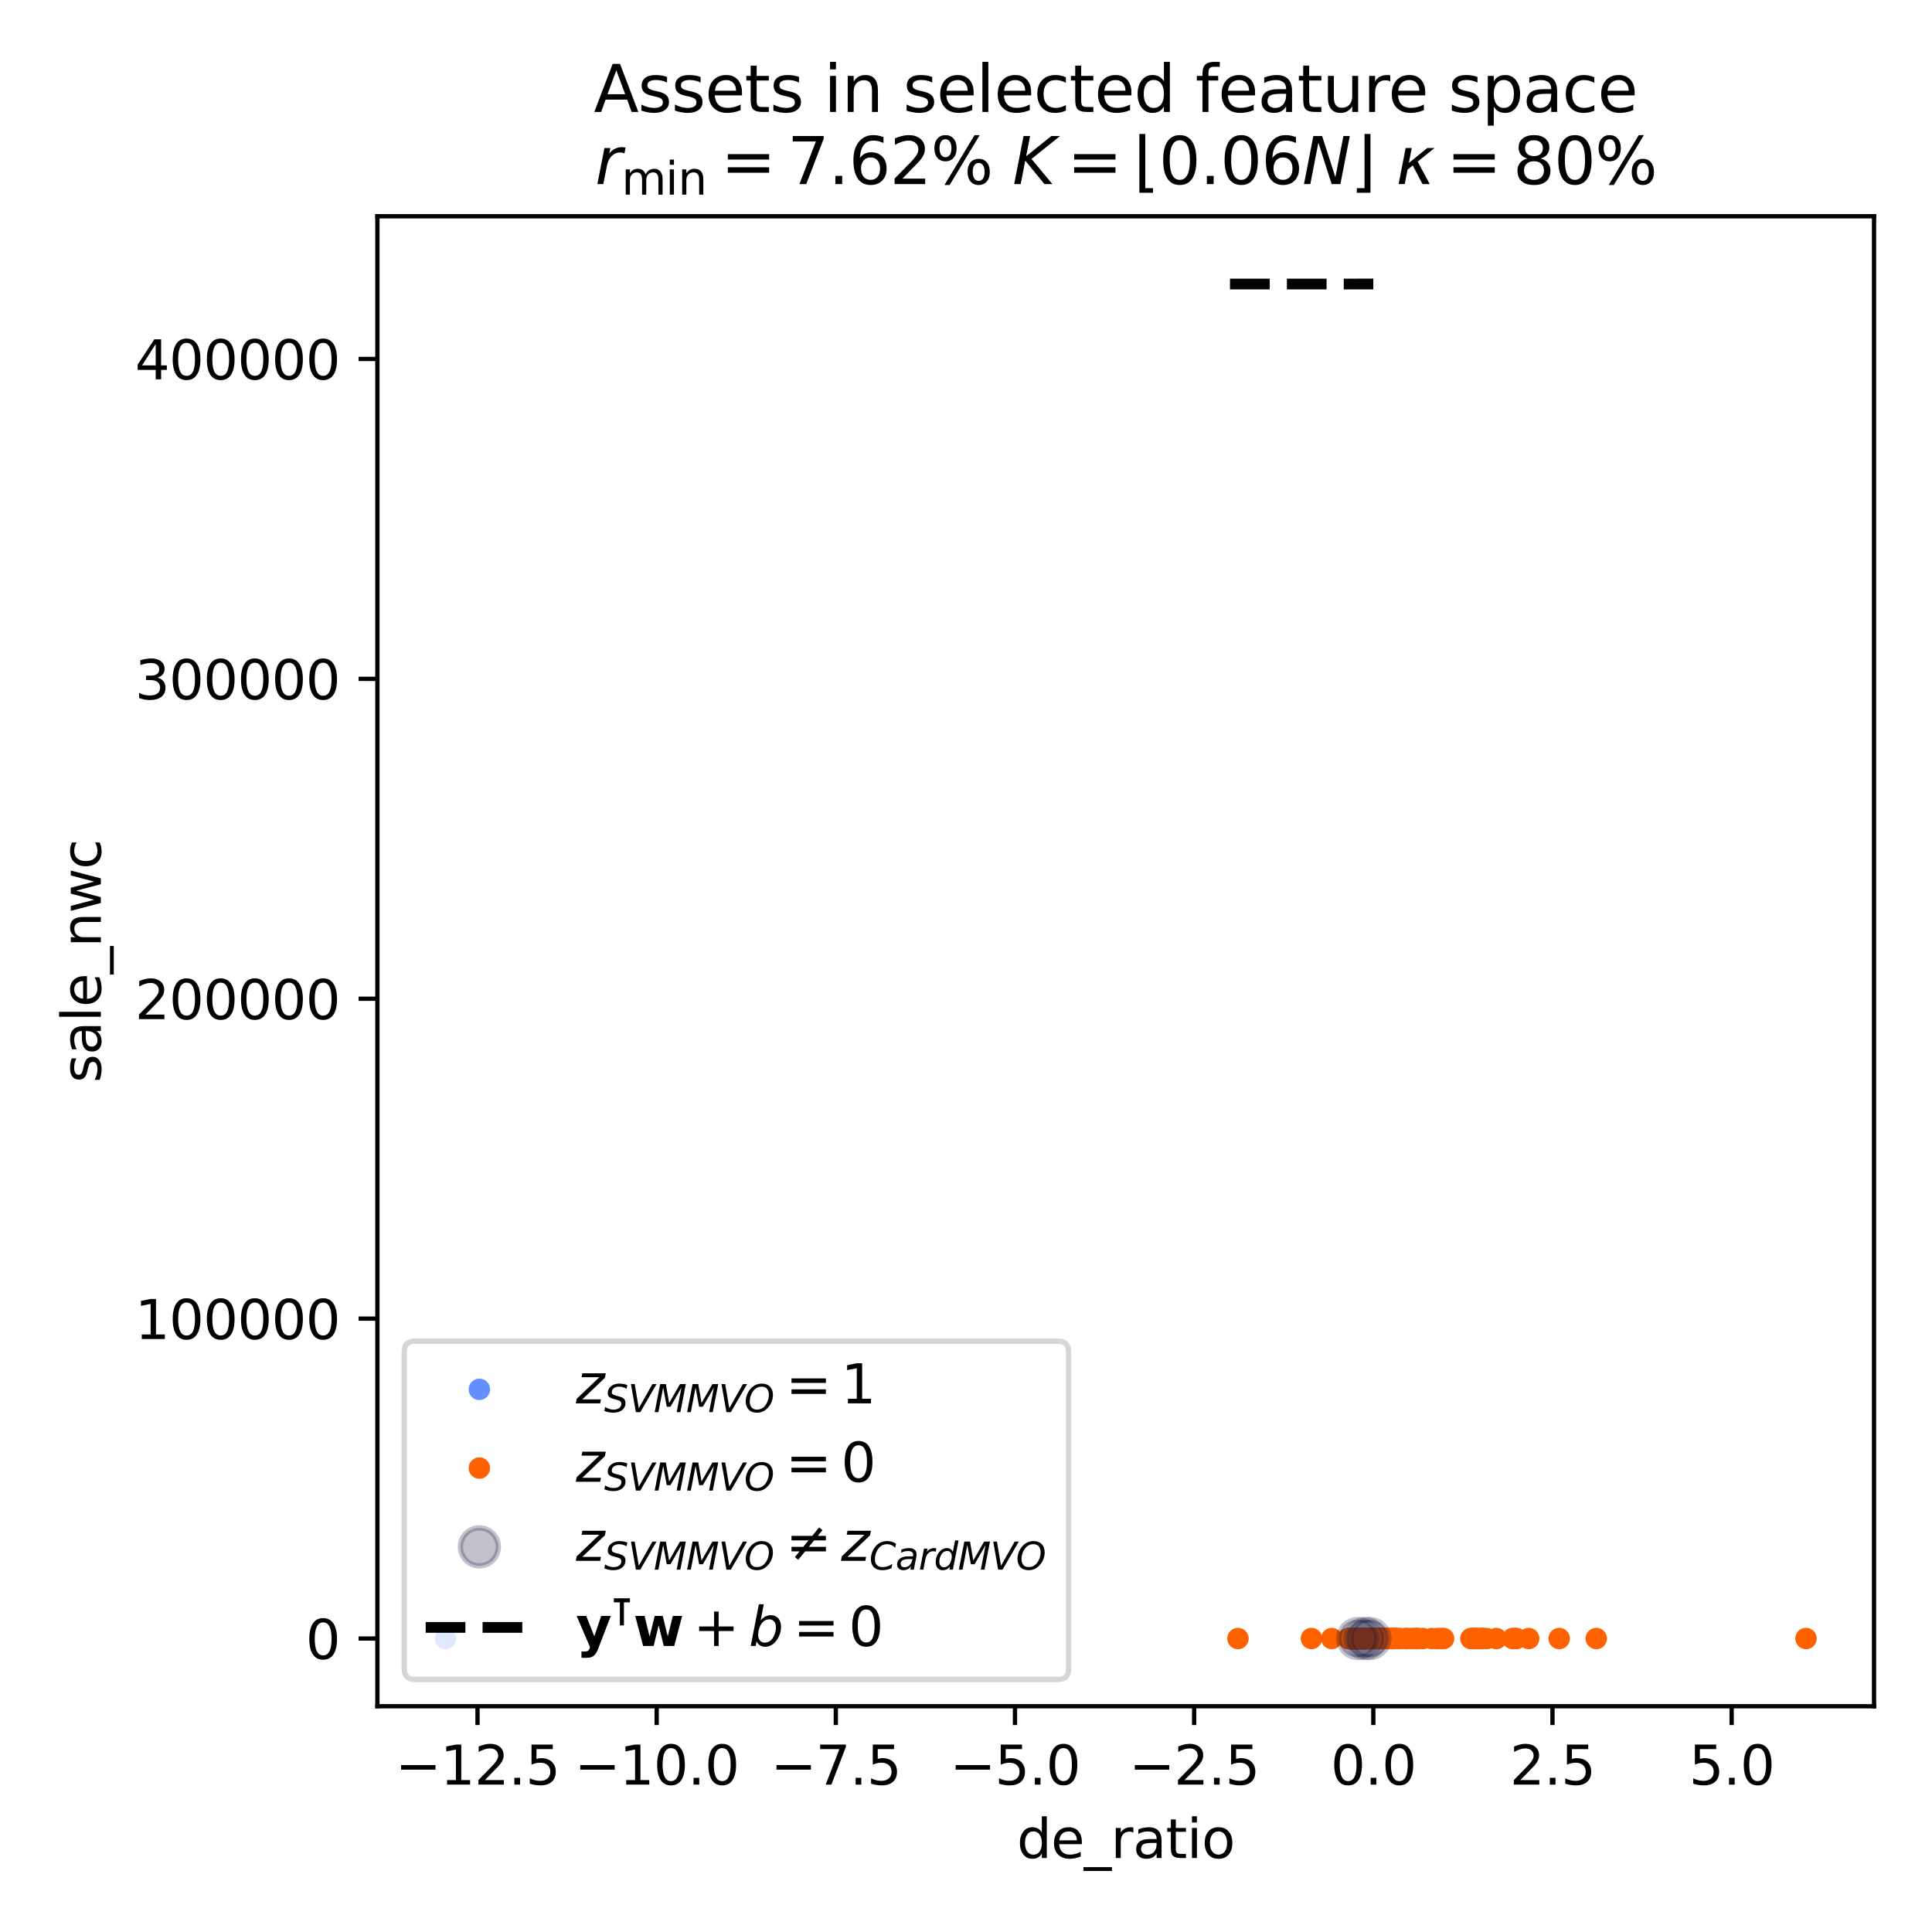 <?xml version="1.0" encoding="utf-8" standalone="no"?>
<!DOCTYPE svg PUBLIC "-//W3C//DTD SVG 1.1//EN"
  "http://www.w3.org/Graphics/SVG/1.1/DTD/svg11.dtd">
<svg xmlns:xlink="http://www.w3.org/1999/xlink" width="360pt" height="360pt" viewBox="0 0 360 360" xmlns="http://www.w3.org/2000/svg" version="1.1">
 <defs>
  <style type="text/css">*{stroke-linejoin: round; stroke-linecap: butt}</style>
 </defs>
 <g id="figure_1">
  <g id="patch_1">
   <path d="M 0 360 
L 360 360 
L 360 0 
L 0 0 
z
" style="fill: #ffffff"/>
  </g>
  <g id="axes_1">
   <g id="patch_2">
    <path d="M 70.321 317.939 
L 349.2 317.939 
L 349.2 40.301 
L 70.321 40.301 
z
" style="fill: #ffffff"/>
   </g>
   <g id="PathCollection_1">
    <defs>
     <path id="C0_0_31a33729b9" d="M 0 1.5 
C 0.398 1.5 0.779 1.342 1.061 1.061 
C 1.342 0.779 1.5 0.398 1.5 -0 
C 1.5 -0.398 1.342 -0.779 1.061 -1.061 
C 0.779 -1.342 0.398 -1.5 0 -1.5 
C -0.398 -1.5 -0.779 -1.342 -1.061 -1.061 
C -1.342 -0.779 -1.5 -0.398 -1.5 0 
C -1.5 0.398 -1.342 0.779 -1.061 1.061 
C -0.779 1.342 -0.398 1.5 0 1.5 
z
"/>
    </defs>
    <g clip-path="url(#pe60d9c56f2)">
     <use xlink:href="#C0_0_31a33729b9" x="258.093" y="305.316" style="fill: #648fff; stroke: #648fff"/>
    </g>
    <g clip-path="url(#pe60d9c56f2)">
     <use xlink:href="#C0_0_31a33729b9" x="251.871" y="305.316" style="fill: #648fff; stroke: #648fff"/>
    </g>
    <g clip-path="url(#pe60d9c56f2)">
     <use xlink:href="#C0_0_31a33729b9" x="255.494" y="305.316" style="fill: #648fff; stroke: #648fff"/>
    </g>
    <g clip-path="url(#pe60d9c56f2)">
     <use xlink:href="#C0_0_31a33729b9" x="256.465" y="305.316" style="fill: #648fff; stroke: #648fff"/>
    </g>
    <g clip-path="url(#pe60d9c56f2)">
     <use xlink:href="#C0_0_31a33729b9" x="276.377" y="305.316" style="fill: #648fff; stroke: #648fff"/>
    </g>
    <g clip-path="url(#pe60d9c56f2)">
     <use xlink:href="#C0_0_31a33729b9" x="251.317" y="305.316" style="fill: #648fff; stroke: #648fff"/>
    </g>
    <g clip-path="url(#pe60d9c56f2)">
     <use xlink:href="#C0_0_31a33729b9" x="251.638" y="305.316" style="fill: #648fff; stroke: #648fff"/>
    </g>
    <g clip-path="url(#pe60d9c56f2)">
     <use xlink:href="#C0_0_31a33729b9" x="256.264" y="305.316" style="fill: #648fff; stroke: #648fff"/>
    </g>
    <g clip-path="url(#pe60d9c56f2)">
     <use xlink:href="#C0_0_31a33729b9" x="256.1" y="305.316" style="fill: #648fff; stroke: #648fff"/>
    </g>
    <g clip-path="url(#pe60d9c56f2)">
     <use xlink:href="#C0_0_31a33729b9" x="253.246" y="305.316" style="fill: #648fff; stroke: #648fff"/>
    </g>
    <g clip-path="url(#pe60d9c56f2)">
     <use xlink:href="#C0_0_31a33729b9" x="252.654" y="305.316" style="fill: #648fff; stroke: #648fff"/>
    </g>
    <g clip-path="url(#pe60d9c56f2)">
     <use xlink:href="#C0_0_31a33729b9" x="257.688" y="305.316" style="fill: #648fff; stroke: #648fff"/>
    </g>
    <g clip-path="url(#pe60d9c56f2)">
     <use xlink:href="#C0_0_31a33729b9" x="82.998" y="305.316" style="fill: #648fff; stroke: #648fff"/>
    </g>
    <g clip-path="url(#pe60d9c56f2)">
     <use xlink:href="#C0_0_31a33729b9" x="252.772" y="305.316" style="fill: #648fff; stroke: #648fff"/>
    </g>
   </g>
   <g id="PathCollection_2">
    <defs>
     <path id="C1_0_9e371ffaa9" d="M 0 1.5 
C 0.398 1.5 0.779 1.342 1.061 1.061 
C 1.342 0.779 1.5 0.398 1.5 -0 
C 1.5 -0.398 1.342 -0.779 1.061 -1.061 
C 0.779 -1.342 0.398 -1.5 0 -1.5 
C -0.398 -1.5 -0.779 -1.342 -1.061 -1.061 
C -1.342 -0.779 -1.5 -0.398 -1.5 0 
C -1.5 0.398 -1.342 0.779 -1.061 1.061 
C -0.779 1.342 -0.398 1.5 0 1.5 
z
"/>
    </defs>
    <g clip-path="url(#pe60d9c56f2)">
     <use xlink:href="#C1_0_9e371ffaa9" x="254.334" y="305.316" style="fill: #fe6100; stroke: #fe6100"/>
    </g>
    <g clip-path="url(#pe60d9c56f2)">
     <use xlink:href="#C1_0_9e371ffaa9" x="253.858" y="305.316" style="fill: #fe6100; stroke: #fe6100"/>
    </g>
    <g clip-path="url(#pe60d9c56f2)">
     <use xlink:href="#C1_0_9e371ffaa9" x="251.731" y="305.316" style="fill: #fe6100; stroke: #fe6100"/>
    </g>
    <g clip-path="url(#pe60d9c56f2)">
     <use xlink:href="#C1_0_9e371ffaa9" x="252.298" y="305.316" style="fill: #fe6100; stroke: #fe6100"/>
    </g>
    <g clip-path="url(#pe60d9c56f2)">
     <use xlink:href="#C1_0_9e371ffaa9" x="253.345" y="305.316" style="fill: #fe6100; stroke: #fe6100"/>
    </g>
    <g clip-path="url(#pe60d9c56f2)">
     <use xlink:href="#C1_0_9e371ffaa9" x="254.457" y="305.316" style="fill: #fe6100; stroke: #fe6100"/>
    </g>
    <g clip-path="url(#pe60d9c56f2)">
     <use xlink:href="#C1_0_9e371ffaa9" x="252.339" y="305.316" style="fill: #fe6100; stroke: #fe6100"/>
    </g>
    <g clip-path="url(#pe60d9c56f2)">
     <use xlink:href="#C1_0_9e371ffaa9" x="256.083" y="305.316" style="fill: #fe6100; stroke: #fe6100"/>
    </g>
    <g clip-path="url(#pe60d9c56f2)">
     <use xlink:href="#C1_0_9e371ffaa9" x="265.119" y="305.316" style="fill: #fe6100; stroke: #fe6100"/>
    </g>
    <g clip-path="url(#pe60d9c56f2)">
     <use xlink:href="#C1_0_9e371ffaa9" x="262.911" y="305.317" style="fill: #fe6100; stroke: #fe6100"/>
    </g>
    <g clip-path="url(#pe60d9c56f2)">
     <use xlink:href="#C1_0_9e371ffaa9" x="256.634" y="305.316" style="fill: #fe6100; stroke: #fe6100"/>
    </g>
    <g clip-path="url(#pe60d9c56f2)">
     <use xlink:href="#C1_0_9e371ffaa9" x="252.716" y="305.316" style="fill: #fe6100; stroke: #fe6100"/>
    </g>
    <g clip-path="url(#pe60d9c56f2)">
     <use xlink:href="#C1_0_9e371ffaa9" x="254.367" y="305.316" style="fill: #fe6100; stroke: #fe6100"/>
    </g>
    <g clip-path="url(#pe60d9c56f2)">
     <use xlink:href="#C1_0_9e371ffaa9" x="259.492" y="305.316" style="fill: #fe6100; stroke: #fe6100"/>
    </g>
    <g clip-path="url(#pe60d9c56f2)">
     <use xlink:href="#C1_0_9e371ffaa9" x="252.372" y="305.316" style="fill: #fe6100; stroke: #fe6100"/>
    </g>
    <g clip-path="url(#pe60d9c56f2)">
     <use xlink:href="#C1_0_9e371ffaa9" x="252.883" y="305.316" style="fill: #fe6100; stroke: #fe6100"/>
    </g>
    <g clip-path="url(#pe60d9c56f2)">
     <use xlink:href="#C1_0_9e371ffaa9" x="252.065" y="305.316" style="fill: #fe6100; stroke: #fe6100"/>
    </g>
    <g clip-path="url(#pe60d9c56f2)">
     <use xlink:href="#C1_0_9e371ffaa9" x="252.765" y="305.316" style="fill: #fe6100; stroke: #fe6100"/>
    </g>
    <g clip-path="url(#pe60d9c56f2)">
     <use xlink:href="#C1_0_9e371ffaa9" x="253.539" y="305.316" style="fill: #fe6100; stroke: #fe6100"/>
    </g>
    <g clip-path="url(#pe60d9c56f2)">
     <use xlink:href="#C1_0_9e371ffaa9" x="254.727" y="305.316" style="fill: #fe6100; stroke: #fe6100"/>
    </g>
    <g clip-path="url(#pe60d9c56f2)">
     <use xlink:href="#C1_0_9e371ffaa9" x="244.367" y="305.316" style="fill: #fe6100; stroke: #fe6100"/>
    </g>
    <g clip-path="url(#pe60d9c56f2)">
     <use xlink:href="#C1_0_9e371ffaa9" x="254.804" y="305.316" style="fill: #fe6100; stroke: #fe6100"/>
    </g>
    <g clip-path="url(#pe60d9c56f2)">
     <use xlink:href="#C1_0_9e371ffaa9" x="255.264" y="305.316" style="fill: #fe6100; stroke: #fe6100"/>
    </g>
    <g clip-path="url(#pe60d9c56f2)">
     <use xlink:href="#C1_0_9e371ffaa9" x="253.788" y="305.316" style="fill: #fe6100; stroke: #fe6100"/>
    </g>
    <g clip-path="url(#pe60d9c56f2)">
     <use xlink:href="#C1_0_9e371ffaa9" x="254.102" y="305.316" style="fill: #fe6100; stroke: #fe6100"/>
    </g>
    <g clip-path="url(#pe60d9c56f2)">
     <use xlink:href="#C1_0_9e371ffaa9" x="274.782" y="305.317" style="fill: #fe6100; stroke: #fe6100"/>
    </g>
    <g clip-path="url(#pe60d9c56f2)">
     <use xlink:href="#C1_0_9e371ffaa9" x="253.327" y="305.316" style="fill: #fe6100; stroke: #fe6100"/>
    </g>
    <g clip-path="url(#pe60d9c56f2)">
     <use xlink:href="#C1_0_9e371ffaa9" x="254.962" y="305.316" style="fill: #fe6100; stroke: #fe6100"/>
    </g>
    <g clip-path="url(#pe60d9c56f2)">
     <use xlink:href="#C1_0_9e371ffaa9" x="275.481" y="305.316" style="fill: #fe6100; stroke: #fe6100"/>
    </g>
    <g clip-path="url(#pe60d9c56f2)">
     <use xlink:href="#C1_0_9e371ffaa9" x="255.814" y="305.316" style="fill: #fe6100; stroke: #fe6100"/>
    </g>
    <g clip-path="url(#pe60d9c56f2)">
     <use xlink:href="#C1_0_9e371ffaa9" x="255.14" y="305.316" style="fill: #fe6100; stroke: #fe6100"/>
    </g>
    <g clip-path="url(#pe60d9c56f2)">
     <use xlink:href="#C1_0_9e371ffaa9" x="254.05" y="305.316" style="fill: #fe6100; stroke: #fe6100"/>
    </g>
    <g clip-path="url(#pe60d9c56f2)">
     <use xlink:href="#C1_0_9e371ffaa9" x="253.833" y="305.316" style="fill: #fe6100; stroke: #fe6100"/>
    </g>
    <g clip-path="url(#pe60d9c56f2)">
     <use xlink:href="#C1_0_9e371ffaa9" x="252.152" y="305.316" style="fill: #fe6100; stroke: #fe6100"/>
    </g>
    <g clip-path="url(#pe60d9c56f2)">
     <use xlink:href="#C1_0_9e371ffaa9" x="252.62" y="305.316" style="fill: #fe6100; stroke: #fe6100"/>
    </g>
    <g clip-path="url(#pe60d9c56f2)">
     <use xlink:href="#C1_0_9e371ffaa9" x="274.078" y="305.316" style="fill: #fe6100; stroke: #fe6100"/>
    </g>
    <g clip-path="url(#pe60d9c56f2)">
     <use xlink:href="#C1_0_9e371ffaa9" x="253.966" y="305.316" style="fill: #fe6100; stroke: #fe6100"/>
    </g>
    <g clip-path="url(#pe60d9c56f2)">
     <use xlink:href="#C1_0_9e371ffaa9" x="253.197" y="305.316" style="fill: #fe6100; stroke: #fe6100"/>
    </g>
    <g clip-path="url(#pe60d9c56f2)">
     <use xlink:href="#C1_0_9e371ffaa9" x="251.512" y="305.316" style="fill: #fe6100; stroke: #fe6100"/>
    </g>
    <g clip-path="url(#pe60d9c56f2)">
     <use xlink:href="#C1_0_9e371ffaa9" x="254.387" y="305.316" style="fill: #fe6100; stroke: #fe6100"/>
    </g>
    <g clip-path="url(#pe60d9c56f2)">
     <use xlink:href="#C1_0_9e371ffaa9" x="254.008" y="305.315" style="fill: #fe6100; stroke: #fe6100"/>
    </g>
    <g clip-path="url(#pe60d9c56f2)">
     <use xlink:href="#C1_0_9e371ffaa9" x="259.678" y="305.316" style="fill: #fe6100; stroke: #fe6100"/>
    </g>
    <g clip-path="url(#pe60d9c56f2)">
     <use xlink:href="#C1_0_9e371ffaa9" x="258.097" y="305.316" style="fill: #fe6100; stroke: #fe6100"/>
    </g>
    <g clip-path="url(#pe60d9c56f2)">
     <use xlink:href="#C1_0_9e371ffaa9" x="254.025" y="305.316" style="fill: #fe6100; stroke: #fe6100"/>
    </g>
    <g clip-path="url(#pe60d9c56f2)">
     <use xlink:href="#C1_0_9e371ffaa9" x="258.59" y="305.316" style="fill: #fe6100; stroke: #fe6100"/>
    </g>
    <g clip-path="url(#pe60d9c56f2)">
     <use xlink:href="#C1_0_9e371ffaa9" x="256.203" y="305.316" style="fill: #fe6100; stroke: #fe6100"/>
    </g>
    <g clip-path="url(#pe60d9c56f2)">
     <use xlink:href="#C1_0_9e371ffaa9" x="256.738" y="305.316" style="fill: #fe6100; stroke: #fe6100"/>
    </g>
    <g clip-path="url(#pe60d9c56f2)">
     <use xlink:href="#C1_0_9e371ffaa9" x="253.213" y="305.316" style="fill: #fe6100; stroke: #fe6100"/>
    </g>
    <g clip-path="url(#pe60d9c56f2)">
     <use xlink:href="#C1_0_9e371ffaa9" x="276.052" y="305.317" style="fill: #fe6100; stroke: #fe6100"/>
    </g>
    <g clip-path="url(#pe60d9c56f2)">
     <use xlink:href="#C1_0_9e371ffaa9" x="253.113" y="305.317" style="fill: #fe6100; stroke: #fe6100"/>
    </g>
    <g clip-path="url(#pe60d9c56f2)">
     <use xlink:href="#C1_0_9e371ffaa9" x="256.16" y="305.316" style="fill: #fe6100; stroke: #fe6100"/>
    </g>
    <g clip-path="url(#pe60d9c56f2)">
     <use xlink:href="#C1_0_9e371ffaa9" x="252.449" y="305.316" style="fill: #fe6100; stroke: #fe6100"/>
    </g>
    <g clip-path="url(#pe60d9c56f2)">
     <use xlink:href="#C1_0_9e371ffaa9" x="254.573" y="305.316" style="fill: #fe6100; stroke: #fe6100"/>
    </g>
    <g clip-path="url(#pe60d9c56f2)">
     <use xlink:href="#C1_0_9e371ffaa9" x="274.245" y="305.316" style="fill: #fe6100; stroke: #fe6100"/>
    </g>
    <g clip-path="url(#pe60d9c56f2)">
     <use xlink:href="#C1_0_9e371ffaa9" x="253.529" y="305.316" style="fill: #fe6100; stroke: #fe6100"/>
    </g>
    <g clip-path="url(#pe60d9c56f2)">
     <use xlink:href="#C1_0_9e371ffaa9" x="263.557" y="305.317" style="fill: #fe6100; stroke: #fe6100"/>
    </g>
    <g clip-path="url(#pe60d9c56f2)">
     <use xlink:href="#C1_0_9e371ffaa9" x="255.187" y="305.316" style="fill: #fe6100; stroke: #fe6100"/>
    </g>
    <g clip-path="url(#pe60d9c56f2)">
     <use xlink:href="#C1_0_9e371ffaa9" x="263.978" y="305.318" style="fill: #fe6100; stroke: #fe6100"/>
    </g>
    <g clip-path="url(#pe60d9c56f2)">
     <use xlink:href="#C1_0_9e371ffaa9" x="253.04" y="305.316" style="fill: #fe6100; stroke: #fe6100"/>
    </g>
    <g clip-path="url(#pe60d9c56f2)">
     <use xlink:href="#C1_0_9e371ffaa9" x="262.025" y="305.316" style="fill: #fe6100; stroke: #fe6100"/>
    </g>
    <g clip-path="url(#pe60d9c56f2)">
     <use xlink:href="#C1_0_9e371ffaa9" x="251.481" y="305.316" style="fill: #fe6100; stroke: #fe6100"/>
    </g>
    <g clip-path="url(#pe60d9c56f2)">
     <use xlink:href="#C1_0_9e371ffaa9" x="251.595" y="305.316" style="fill: #fe6100; stroke: #fe6100"/>
    </g>
    <g clip-path="url(#pe60d9c56f2)">
     <use xlink:href="#C1_0_9e371ffaa9" x="255.946" y="305.316" style="fill: #fe6100; stroke: #fe6100"/>
    </g>
    <g clip-path="url(#pe60d9c56f2)">
     <use xlink:href="#C1_0_9e371ffaa9" x="252.136" y="305.316" style="fill: #fe6100; stroke: #fe6100"/>
    </g>
    <g clip-path="url(#pe60d9c56f2)">
     <use xlink:href="#C1_0_9e371ffaa9" x="255.691" y="305.316" style="fill: #fe6100; stroke: #fe6100"/>
    </g>
    <g clip-path="url(#pe60d9c56f2)">
     <use xlink:href="#C1_0_9e371ffaa9" x="255.831" y="305.316" style="fill: #fe6100; stroke: #fe6100"/>
    </g>
    <g clip-path="url(#pe60d9c56f2)">
     <use xlink:href="#C1_0_9e371ffaa9" x="256.719" y="305.316" style="fill: #fe6100; stroke: #fe6100"/>
    </g>
    <g clip-path="url(#pe60d9c56f2)">
     <use xlink:href="#C1_0_9e371ffaa9" x="253.228" y="305.316" style="fill: #fe6100; stroke: #fe6100"/>
    </g>
    <g clip-path="url(#pe60d9c56f2)">
     <use xlink:href="#C1_0_9e371ffaa9" x="257.578" y="305.317" style="fill: #fe6100; stroke: #fe6100"/>
    </g>
    <g clip-path="url(#pe60d9c56f2)">
     <use xlink:href="#C1_0_9e371ffaa9" x="255.172" y="305.316" style="fill: #fe6100; stroke: #fe6100"/>
    </g>
    <g clip-path="url(#pe60d9c56f2)">
     <use xlink:href="#C1_0_9e371ffaa9" x="253.619" y="305.314" style="fill: #fe6100; stroke: #fe6100"/>
    </g>
    <g clip-path="url(#pe60d9c56f2)">
     <use xlink:href="#C1_0_9e371ffaa9" x="253.374" y="305.316" style="fill: #fe6100; stroke: #fe6100"/>
    </g>
    <g clip-path="url(#pe60d9c56f2)">
     <use xlink:href="#C1_0_9e371ffaa9" x="252.857" y="305.316" style="fill: #fe6100; stroke: #fe6100"/>
    </g>
    <g clip-path="url(#pe60d9c56f2)">
     <use xlink:href="#C1_0_9e371ffaa9" x="253.066" y="305.316" style="fill: #fe6100; stroke: #fe6100"/>
    </g>
    <g clip-path="url(#pe60d9c56f2)">
     <use xlink:href="#C1_0_9e371ffaa9" x="255.331" y="305.316" style="fill: #fe6100; stroke: #fe6100"/>
    </g>
    <g clip-path="url(#pe60d9c56f2)">
     <use xlink:href="#C1_0_9e371ffaa9" x="255.234" y="305.316" style="fill: #fe6100; stroke: #fe6100"/>
    </g>
    <g clip-path="url(#pe60d9c56f2)">
     <use xlink:href="#C1_0_9e371ffaa9" x="282.164" y="305.316" style="fill: #fe6100; stroke: #fe6100"/>
    </g>
    <g clip-path="url(#pe60d9c56f2)">
     <use xlink:href="#C1_0_9e371ffaa9" x="253.979" y="305.316" style="fill: #fe6100; stroke: #fe6100"/>
    </g>
    <g clip-path="url(#pe60d9c56f2)">
     <use xlink:href="#C1_0_9e371ffaa9" x="253.744" y="305.316" style="fill: #fe6100; stroke: #fe6100"/>
    </g>
    <g clip-path="url(#pe60d9c56f2)">
     <use xlink:href="#C1_0_9e371ffaa9" x="257.03" y="305.316" style="fill: #fe6100; stroke: #fe6100"/>
    </g>
    <g clip-path="url(#pe60d9c56f2)">
     <use xlink:href="#C1_0_9e371ffaa9" x="257.67" y="305.316" style="fill: #fe6100; stroke: #fe6100"/>
    </g>
    <g clip-path="url(#pe60d9c56f2)">
     <use xlink:href="#C1_0_9e371ffaa9" x="253.254" y="305.316" style="fill: #fe6100; stroke: #fe6100"/>
    </g>
    <g clip-path="url(#pe60d9c56f2)">
     <use xlink:href="#C1_0_9e371ffaa9" x="253.445" y="305.308" style="fill: #fe6100; stroke: #fe6100"/>
    </g>
    <g clip-path="url(#pe60d9c56f2)">
     <use xlink:href="#C1_0_9e371ffaa9" x="254.639" y="305.316" style="fill: #fe6100; stroke: #fe6100"/>
    </g>
    <g clip-path="url(#pe60d9c56f2)">
     <use xlink:href="#C1_0_9e371ffaa9" x="254.57" y="305.316" style="fill: #fe6100; stroke: #fe6100"/>
    </g>
    <g clip-path="url(#pe60d9c56f2)">
     <use xlink:href="#C1_0_9e371ffaa9" x="254.355" y="305.316" style="fill: #fe6100; stroke: #fe6100"/>
    </g>
    <g clip-path="url(#pe60d9c56f2)">
     <use xlink:href="#C1_0_9e371ffaa9" x="253.042" y="305.316" style="fill: #fe6100; stroke: #fe6100"/>
    </g>
    <g clip-path="url(#pe60d9c56f2)">
     <use xlink:href="#C1_0_9e371ffaa9" x="268.543" y="305.317" style="fill: #fe6100; stroke: #fe6100"/>
    </g>
    <g clip-path="url(#pe60d9c56f2)">
     <use xlink:href="#C1_0_9e371ffaa9" x="251.552" y="305.316" style="fill: #fe6100; stroke: #fe6100"/>
    </g>
    <g clip-path="url(#pe60d9c56f2)">
     <use xlink:href="#C1_0_9e371ffaa9" x="254.03" y="305.315" style="fill: #fe6100; stroke: #fe6100"/>
    </g>
    <g clip-path="url(#pe60d9c56f2)">
     <use xlink:href="#C1_0_9e371ffaa9" x="258.755" y="305.315" style="fill: #fe6100; stroke: #fe6100"/>
    </g>
    <g clip-path="url(#pe60d9c56f2)">
     <use xlink:href="#C1_0_9e371ffaa9" x="267.84" y="305.316" style="fill: #fe6100; stroke: #fe6100"/>
    </g>
    <g clip-path="url(#pe60d9c56f2)">
     <use xlink:href="#C1_0_9e371ffaa9" x="256.314" y="305.316" style="fill: #fe6100; stroke: #fe6100"/>
    </g>
    <g clip-path="url(#pe60d9c56f2)">
     <use xlink:href="#C1_0_9e371ffaa9" x="253.182" y="305.316" style="fill: #fe6100; stroke: #fe6100"/>
    </g>
    <g clip-path="url(#pe60d9c56f2)">
     <use xlink:href="#C1_0_9e371ffaa9" x="266.805" y="305.318" style="fill: #fe6100; stroke: #fe6100"/>
    </g>
    <g clip-path="url(#pe60d9c56f2)">
     <use xlink:href="#C1_0_9e371ffaa9" x="252.049" y="305.316" style="fill: #fe6100; stroke: #fe6100"/>
    </g>
    <g clip-path="url(#pe60d9c56f2)">
     <use xlink:href="#C1_0_9e371ffaa9" x="251.323" y="305.316" style="fill: #fe6100; stroke: #fe6100"/>
    </g>
    <g clip-path="url(#pe60d9c56f2)">
     <use xlink:href="#C1_0_9e371ffaa9" x="255.06" y="305.316" style="fill: #fe6100; stroke: #fe6100"/>
    </g>
    <g clip-path="url(#pe60d9c56f2)">
     <use xlink:href="#C1_0_9e371ffaa9" x="252.086" y="305.316" style="fill: #fe6100; stroke: #fe6100"/>
    </g>
    <g clip-path="url(#pe60d9c56f2)">
     <use xlink:href="#C1_0_9e371ffaa9" x="253.445" y="305.316" style="fill: #fe6100; stroke: #fe6100"/>
    </g>
    <g clip-path="url(#pe60d9c56f2)">
     <use xlink:href="#C1_0_9e371ffaa9" x="254.791" y="305.316" style="fill: #fe6100; stroke: #fe6100"/>
    </g>
    <g clip-path="url(#pe60d9c56f2)">
     <use xlink:href="#C1_0_9e371ffaa9" x="252.18" y="305.316" style="fill: #fe6100; stroke: #fe6100"/>
    </g>
    <g clip-path="url(#pe60d9c56f2)">
     <use xlink:href="#C1_0_9e371ffaa9" x="253.895" y="305.316" style="fill: #fe6100; stroke: #fe6100"/>
    </g>
    <g clip-path="url(#pe60d9c56f2)">
     <use xlink:href="#C1_0_9e371ffaa9" x="252.515" y="305.316" style="fill: #fe6100; stroke: #fe6100"/>
    </g>
    <g clip-path="url(#pe60d9c56f2)">
     <use xlink:href="#C1_0_9e371ffaa9" x="275.015" y="305.316" style="fill: #fe6100; stroke: #fe6100"/>
    </g>
    <g clip-path="url(#pe60d9c56f2)">
     <use xlink:href="#C1_0_9e371ffaa9" x="252.329" y="305.316" style="fill: #fe6100; stroke: #fe6100"/>
    </g>
    <g clip-path="url(#pe60d9c56f2)">
     <use xlink:href="#C1_0_9e371ffaa9" x="248.147" y="305.316" style="fill: #fe6100; stroke: #fe6100"/>
    </g>
    <g clip-path="url(#pe60d9c56f2)">
     <use xlink:href="#C1_0_9e371ffaa9" x="251.556" y="305.316" style="fill: #fe6100; stroke: #fe6100"/>
    </g>
    <g clip-path="url(#pe60d9c56f2)">
     <use xlink:href="#C1_0_9e371ffaa9" x="254.461" y="305.316" style="fill: #fe6100; stroke: #fe6100"/>
    </g>
    <g clip-path="url(#pe60d9c56f2)">
     <use xlink:href="#C1_0_9e371ffaa9" x="251.848" y="305.316" style="fill: #fe6100; stroke: #fe6100"/>
    </g>
    <g clip-path="url(#pe60d9c56f2)">
     <use xlink:href="#C1_0_9e371ffaa9" x="253.475" y="305.316" style="fill: #fe6100; stroke: #fe6100"/>
    </g>
    <g clip-path="url(#pe60d9c56f2)">
     <use xlink:href="#C1_0_9e371ffaa9" x="252.9" y="305.316" style="fill: #fe6100; stroke: #fe6100"/>
    </g>
    <g clip-path="url(#pe60d9c56f2)">
     <use xlink:href="#C1_0_9e371ffaa9" x="252.6" y="305.316" style="fill: #fe6100; stroke: #fe6100"/>
    </g>
    <g clip-path="url(#pe60d9c56f2)">
     <use xlink:href="#C1_0_9e371ffaa9" x="256.439" y="305.316" style="fill: #fe6100; stroke: #fe6100"/>
    </g>
    <g clip-path="url(#pe60d9c56f2)">
     <use xlink:href="#C1_0_9e371ffaa9" x="255.561" y="305.316" style="fill: #fe6100; stroke: #fe6100"/>
    </g>
    <g clip-path="url(#pe60d9c56f2)">
     <use xlink:href="#C1_0_9e371ffaa9" x="257.458" y="305.316" style="fill: #fe6100; stroke: #fe6100"/>
    </g>
    <g clip-path="url(#pe60d9c56f2)">
     <use xlink:href="#C1_0_9e371ffaa9" x="255.02" y="305.316" style="fill: #fe6100; stroke: #fe6100"/>
    </g>
    <g clip-path="url(#pe60d9c56f2)">
     <use xlink:href="#C1_0_9e371ffaa9" x="251.536" y="305.316" style="fill: #fe6100; stroke: #fe6100"/>
    </g>
    <g clip-path="url(#pe60d9c56f2)">
     <use xlink:href="#C1_0_9e371ffaa9" x="252.004" y="305.316" style="fill: #fe6100; stroke: #fe6100"/>
    </g>
    <g clip-path="url(#pe60d9c56f2)">
     <use xlink:href="#C1_0_9e371ffaa9" x="251.838" y="305.316" style="fill: #fe6100; stroke: #fe6100"/>
    </g>
    <g clip-path="url(#pe60d9c56f2)">
     <use xlink:href="#C1_0_9e371ffaa9" x="251.727" y="305.316" style="fill: #fe6100; stroke: #fe6100"/>
    </g>
    <g clip-path="url(#pe60d9c56f2)">
     <use xlink:href="#C1_0_9e371ffaa9" x="251.853" y="305.316" style="fill: #fe6100; stroke: #fe6100"/>
    </g>
    <g clip-path="url(#pe60d9c56f2)">
     <use xlink:href="#C1_0_9e371ffaa9" x="254.807" y="305.316" style="fill: #fe6100; stroke: #fe6100"/>
    </g>
    <g clip-path="url(#pe60d9c56f2)">
     <use xlink:href="#C1_0_9e371ffaa9" x="259.193" y="305.316" style="fill: #fe6100; stroke: #fe6100"/>
    </g>
    <g clip-path="url(#pe60d9c56f2)">
     <use xlink:href="#C1_0_9e371ffaa9" x="252.857" y="305.316" style="fill: #fe6100; stroke: #fe6100"/>
    </g>
    <g clip-path="url(#pe60d9c56f2)">
     <use xlink:href="#C1_0_9e371ffaa9" x="255.343" y="305.316" style="fill: #fe6100; stroke: #fe6100"/>
    </g>
    <g clip-path="url(#pe60d9c56f2)">
     <use xlink:href="#C1_0_9e371ffaa9" x="252.064" y="305.316" style="fill: #fe6100; stroke: #fe6100"/>
    </g>
    <g clip-path="url(#pe60d9c56f2)">
     <use xlink:href="#C1_0_9e371ffaa9" x="252.498" y="305.316" style="fill: #fe6100; stroke: #fe6100"/>
    </g>
    <g clip-path="url(#pe60d9c56f2)">
     <use xlink:href="#C1_0_9e371ffaa9" x="297.444" y="305.317" style="fill: #fe6100; stroke: #fe6100"/>
    </g>
    <g clip-path="url(#pe60d9c56f2)">
     <use xlink:href="#C1_0_9e371ffaa9" x="259.204" y="305.316" style="fill: #fe6100; stroke: #fe6100"/>
    </g>
    <g clip-path="url(#pe60d9c56f2)">
     <use xlink:href="#C1_0_9e371ffaa9" x="256.756" y="305.316" style="fill: #fe6100; stroke: #fe6100"/>
    </g>
    <g clip-path="url(#pe60d9c56f2)">
     <use xlink:href="#C1_0_9e371ffaa9" x="277.026" y="305.316" style="fill: #fe6100; stroke: #fe6100"/>
    </g>
    <g clip-path="url(#pe60d9c56f2)">
     <use xlink:href="#C1_0_9e371ffaa9" x="251.674" y="305.316" style="fill: #fe6100; stroke: #fe6100"/>
    </g>
    <g clip-path="url(#pe60d9c56f2)">
     <use xlink:href="#C1_0_9e371ffaa9" x="254.482" y="305.316" style="fill: #fe6100; stroke: #fe6100"/>
    </g>
    <g clip-path="url(#pe60d9c56f2)">
     <use xlink:href="#C1_0_9e371ffaa9" x="253.677" y="305.316" style="fill: #fe6100; stroke: #fe6100"/>
    </g>
    <g clip-path="url(#pe60d9c56f2)">
     <use xlink:href="#C1_0_9e371ffaa9" x="230.677" y="305.316" style="fill: #fe6100; stroke: #fe6100"/>
    </g>
    <g clip-path="url(#pe60d9c56f2)">
     <use xlink:href="#C1_0_9e371ffaa9" x="252.579" y="305.316" style="fill: #fe6100; stroke: #fe6100"/>
    </g>
    <g clip-path="url(#pe60d9c56f2)">
     <use xlink:href="#C1_0_9e371ffaa9" x="275.075" y="305.316" style="fill: #fe6100; stroke: #fe6100"/>
    </g>
    <g clip-path="url(#pe60d9c56f2)">
     <use xlink:href="#C1_0_9e371ffaa9" x="252.704" y="305.316" style="fill: #fe6100; stroke: #fe6100"/>
    </g>
    <g clip-path="url(#pe60d9c56f2)">
     <use xlink:href="#C1_0_9e371ffaa9" x="255.407" y="305.316" style="fill: #fe6100; stroke: #fe6100"/>
    </g>
    <g clip-path="url(#pe60d9c56f2)">
     <use xlink:href="#C1_0_9e371ffaa9" x="254.151" y="305.316" style="fill: #fe6100; stroke: #fe6100"/>
    </g>
    <g clip-path="url(#pe60d9c56f2)">
     <use xlink:href="#C1_0_9e371ffaa9" x="254.321" y="305.316" style="fill: #fe6100; stroke: #fe6100"/>
    </g>
    <g clip-path="url(#pe60d9c56f2)">
     <use xlink:href="#C1_0_9e371ffaa9" x="259.605" y="305.316" style="fill: #fe6100; stroke: #fe6100"/>
    </g>
    <g clip-path="url(#pe60d9c56f2)">
     <use xlink:href="#C1_0_9e371ffaa9" x="281.867" y="305.319" style="fill: #fe6100; stroke: #fe6100"/>
    </g>
    <g clip-path="url(#pe60d9c56f2)">
     <use xlink:href="#C1_0_9e371ffaa9" x="253.323" y="305.316" style="fill: #fe6100; stroke: #fe6100"/>
    </g>
    <g clip-path="url(#pe60d9c56f2)">
     <use xlink:href="#C1_0_9e371ffaa9" x="253.234" y="305.316" style="fill: #fe6100; stroke: #fe6100"/>
    </g>
    <g clip-path="url(#pe60d9c56f2)">
     <use xlink:href="#C1_0_9e371ffaa9" x="253.301" y="305.316" style="fill: #fe6100; stroke: #fe6100"/>
    </g>
    <g clip-path="url(#pe60d9c56f2)">
     <use xlink:href="#C1_0_9e371ffaa9" x="253.226" y="305.316" style="fill: #fe6100; stroke: #fe6100"/>
    </g>
    <g clip-path="url(#pe60d9c56f2)">
     <use xlink:href="#C1_0_9e371ffaa9" x="254.339" y="305.316" style="fill: #fe6100; stroke: #fe6100"/>
    </g>
    <g clip-path="url(#pe60d9c56f2)">
     <use xlink:href="#C1_0_9e371ffaa9" x="252.809" y="305.316" style="fill: #fe6100; stroke: #fe6100"/>
    </g>
    <g clip-path="url(#pe60d9c56f2)">
     <use xlink:href="#C1_0_9e371ffaa9" x="253.461" y="305.316" style="fill: #fe6100; stroke: #fe6100"/>
    </g>
    <g clip-path="url(#pe60d9c56f2)">
     <use xlink:href="#C1_0_9e371ffaa9" x="255.426" y="305.317" style="fill: #fe6100; stroke: #fe6100"/>
    </g>
    <g clip-path="url(#pe60d9c56f2)">
     <use xlink:href="#C1_0_9e371ffaa9" x="253.208" y="305.316" style="fill: #fe6100; stroke: #fe6100"/>
    </g>
    <g clip-path="url(#pe60d9c56f2)">
     <use xlink:href="#C1_0_9e371ffaa9" x="252.071" y="305.316" style="fill: #fe6100; stroke: #fe6100"/>
    </g>
    <g clip-path="url(#pe60d9c56f2)">
     <use xlink:href="#C1_0_9e371ffaa9" x="251.825" y="305.316" style="fill: #fe6100; stroke: #fe6100"/>
    </g>
    <g clip-path="url(#pe60d9c56f2)">
     <use xlink:href="#C1_0_9e371ffaa9" x="253.051" y="305.316" style="fill: #fe6100; stroke: #fe6100"/>
    </g>
    <g clip-path="url(#pe60d9c56f2)">
     <use xlink:href="#C1_0_9e371ffaa9" x="253.962" y="305.316" style="fill: #fe6100; stroke: #fe6100"/>
    </g>
    <g clip-path="url(#pe60d9c56f2)">
     <use xlink:href="#C1_0_9e371ffaa9" x="253.663" y="305.316" style="fill: #fe6100; stroke: #fe6100"/>
    </g>
    <g clip-path="url(#pe60d9c56f2)">
     <use xlink:href="#C1_0_9e371ffaa9" x="256.484" y="305.316" style="fill: #fe6100; stroke: #fe6100"/>
    </g>
    <g clip-path="url(#pe60d9c56f2)">
     <use xlink:href="#C1_0_9e371ffaa9" x="253.091" y="305.316" style="fill: #fe6100; stroke: #fe6100"/>
    </g>
    <g clip-path="url(#pe60d9c56f2)">
     <use xlink:href="#C1_0_9e371ffaa9" x="255.428" y="305.316" style="fill: #fe6100; stroke: #fe6100"/>
    </g>
    <g clip-path="url(#pe60d9c56f2)">
     <use xlink:href="#C1_0_9e371ffaa9" x="251.785" y="305.316" style="fill: #fe6100; stroke: #fe6100"/>
    </g>
    <g clip-path="url(#pe60d9c56f2)">
     <use xlink:href="#C1_0_9e371ffaa9" x="262.089" y="305.316" style="fill: #fe6100; stroke: #fe6100"/>
    </g>
    <g clip-path="url(#pe60d9c56f2)">
     <use xlink:href="#C1_0_9e371ffaa9" x="274.42" y="305.317" style="fill: #fe6100; stroke: #fe6100"/>
    </g>
    <g clip-path="url(#pe60d9c56f2)">
     <use xlink:href="#C1_0_9e371ffaa9" x="252.636" y="305.316" style="fill: #fe6100; stroke: #fe6100"/>
    </g>
    <g clip-path="url(#pe60d9c56f2)">
     <use xlink:href="#C1_0_9e371ffaa9" x="254.997" y="305.316" style="fill: #fe6100; stroke: #fe6100"/>
    </g>
    <g clip-path="url(#pe60d9c56f2)">
     <use xlink:href="#C1_0_9e371ffaa9" x="252.47" y="305.316" style="fill: #fe6100; stroke: #fe6100"/>
    </g>
    <g clip-path="url(#pe60d9c56f2)">
     <use xlink:href="#C1_0_9e371ffaa9" x="253.272" y="305.316" style="fill: #fe6100; stroke: #fe6100"/>
    </g>
    <g clip-path="url(#pe60d9c56f2)">
     <use xlink:href="#C1_0_9e371ffaa9" x="256.846" y="305.316" style="fill: #fe6100; stroke: #fe6100"/>
    </g>
    <g clip-path="url(#pe60d9c56f2)">
     <use xlink:href="#C1_0_9e371ffaa9" x="256.867" y="305.316" style="fill: #fe6100; stroke: #fe6100"/>
    </g>
    <g clip-path="url(#pe60d9c56f2)">
     <use xlink:href="#C1_0_9e371ffaa9" x="253.917" y="305.316" style="fill: #fe6100; stroke: #fe6100"/>
    </g>
    <g clip-path="url(#pe60d9c56f2)">
     <use xlink:href="#C1_0_9e371ffaa9" x="253.264" y="305.316" style="fill: #fe6100; stroke: #fe6100"/>
    </g>
    <g clip-path="url(#pe60d9c56f2)">
     <use xlink:href="#C1_0_9e371ffaa9" x="255.088" y="305.316" style="fill: #fe6100; stroke: #fe6100"/>
    </g>
    <g clip-path="url(#pe60d9c56f2)">
     <use xlink:href="#C1_0_9e371ffaa9" x="252.333" y="305.316" style="fill: #fe6100; stroke: #fe6100"/>
    </g>
    <g clip-path="url(#pe60d9c56f2)">
     <use xlink:href="#C1_0_9e371ffaa9" x="336.524" y="305.316" style="fill: #fe6100; stroke: #fe6100"/>
    </g>
    <g clip-path="url(#pe60d9c56f2)">
     <use xlink:href="#C1_0_9e371ffaa9" x="256.296" y="305.316" style="fill: #fe6100; stroke: #fe6100"/>
    </g>
    <g clip-path="url(#pe60d9c56f2)">
     <use xlink:href="#C1_0_9e371ffaa9" x="255.337" y="305.314" style="fill: #fe6100; stroke: #fe6100"/>
    </g>
    <g clip-path="url(#pe60d9c56f2)">
     <use xlink:href="#C1_0_9e371ffaa9" x="278.814" y="305.316" style="fill: #fe6100; stroke: #fe6100"/>
    </g>
    <g clip-path="url(#pe60d9c56f2)">
     <use xlink:href="#C1_0_9e371ffaa9" x="251.978" y="305.316" style="fill: #fe6100; stroke: #fe6100"/>
    </g>
    <g clip-path="url(#pe60d9c56f2)">
     <use xlink:href="#C1_0_9e371ffaa9" x="257.52" y="305.316" style="fill: #fe6100; stroke: #fe6100"/>
    </g>
    <g clip-path="url(#pe60d9c56f2)">
     <use xlink:href="#C1_0_9e371ffaa9" x="253.7" y="305.316" style="fill: #fe6100; stroke: #fe6100"/>
    </g>
    <g clip-path="url(#pe60d9c56f2)">
     <use xlink:href="#C1_0_9e371ffaa9" x="253.355" y="305.316" style="fill: #fe6100; stroke: #fe6100"/>
    </g>
    <g clip-path="url(#pe60d9c56f2)">
     <use xlink:href="#C1_0_9e371ffaa9" x="253.918" y="305.316" style="fill: #fe6100; stroke: #fe6100"/>
    </g>
    <g clip-path="url(#pe60d9c56f2)">
     <use xlink:href="#C1_0_9e371ffaa9" x="253.296" y="305.316" style="fill: #fe6100; stroke: #fe6100"/>
    </g>
    <g clip-path="url(#pe60d9c56f2)">
     <use xlink:href="#C1_0_9e371ffaa9" x="257.81" y="305.316" style="fill: #fe6100; stroke: #fe6100"/>
    </g>
    <g clip-path="url(#pe60d9c56f2)">
     <use xlink:href="#C1_0_9e371ffaa9" x="253.25" y="305.316" style="fill: #fe6100; stroke: #fe6100"/>
    </g>
    <g clip-path="url(#pe60d9c56f2)">
     <use xlink:href="#C1_0_9e371ffaa9" x="253.45" y="305.316" style="fill: #fe6100; stroke: #fe6100"/>
    </g>
    <g clip-path="url(#pe60d9c56f2)">
     <use xlink:href="#C1_0_9e371ffaa9" x="260.436" y="305.316" style="fill: #fe6100; stroke: #fe6100"/>
    </g>
    <g clip-path="url(#pe60d9c56f2)">
     <use xlink:href="#C1_0_9e371ffaa9" x="252.829" y="305.316" style="fill: #fe6100; stroke: #fe6100"/>
    </g>
    <g clip-path="url(#pe60d9c56f2)">
     <use xlink:href="#C1_0_9e371ffaa9" x="253.041" y="305.316" style="fill: #fe6100; stroke: #fe6100"/>
    </g>
    <g clip-path="url(#pe60d9c56f2)">
     <use xlink:href="#C1_0_9e371ffaa9" x="257.195" y="305.315" style="fill: #fe6100; stroke: #fe6100"/>
    </g>
    <g clip-path="url(#pe60d9c56f2)">
     <use xlink:href="#C1_0_9e371ffaa9" x="258.653" y="305.316" style="fill: #fe6100; stroke: #fe6100"/>
    </g>
    <g clip-path="url(#pe60d9c56f2)">
     <use xlink:href="#C1_0_9e371ffaa9" x="257.836" y="305.316" style="fill: #fe6100; stroke: #fe6100"/>
    </g>
    <g clip-path="url(#pe60d9c56f2)">
     <use xlink:href="#C1_0_9e371ffaa9" x="256.372" y="305.316" style="fill: #fe6100; stroke: #fe6100"/>
    </g>
    <g clip-path="url(#pe60d9c56f2)">
     <use xlink:href="#C1_0_9e371ffaa9" x="254.073" y="305.316" style="fill: #fe6100; stroke: #fe6100"/>
    </g>
    <g clip-path="url(#pe60d9c56f2)">
     <use xlink:href="#C1_0_9e371ffaa9" x="252.04" y="305.316" style="fill: #fe6100; stroke: #fe6100"/>
    </g>
    <g clip-path="url(#pe60d9c56f2)">
     <use xlink:href="#C1_0_9e371ffaa9" x="255.749" y="305.316" style="fill: #fe6100; stroke: #fe6100"/>
    </g>
    <g clip-path="url(#pe60d9c56f2)">
     <use xlink:href="#C1_0_9e371ffaa9" x="254.838" y="305.316" style="fill: #fe6100; stroke: #fe6100"/>
    </g>
    <g clip-path="url(#pe60d9c56f2)">
     <use xlink:href="#C1_0_9e371ffaa9" x="255.372" y="305.316" style="fill: #fe6100; stroke: #fe6100"/>
    </g>
    <g clip-path="url(#pe60d9c56f2)">
     <use xlink:href="#C1_0_9e371ffaa9" x="253.094" y="305.316" style="fill: #fe6100; stroke: #fe6100"/>
    </g>
    <g clip-path="url(#pe60d9c56f2)">
     <use xlink:href="#C1_0_9e371ffaa9" x="254.2" y="305.316" style="fill: #fe6100; stroke: #fe6100"/>
    </g>
    <g clip-path="url(#pe60d9c56f2)">
     <use xlink:href="#C1_0_9e371ffaa9" x="256.052" y="305.316" style="fill: #fe6100; stroke: #fe6100"/>
    </g>
    <g clip-path="url(#pe60d9c56f2)">
     <use xlink:href="#C1_0_9e371ffaa9" x="253.272" y="305.316" style="fill: #fe6100; stroke: #fe6100"/>
    </g>
    <g clip-path="url(#pe60d9c56f2)">
     <use xlink:href="#C1_0_9e371ffaa9" x="254.274" y="305.316" style="fill: #fe6100; stroke: #fe6100"/>
    </g>
    <g clip-path="url(#pe60d9c56f2)">
     <use xlink:href="#C1_0_9e371ffaa9" x="276.078" y="305.316" style="fill: #fe6100; stroke: #fe6100"/>
    </g>
    <g clip-path="url(#pe60d9c56f2)">
     <use xlink:href="#C1_0_9e371ffaa9" x="255.277" y="305.316" style="fill: #fe6100; stroke: #fe6100"/>
    </g>
    <g clip-path="url(#pe60d9c56f2)">
     <use xlink:href="#C1_0_9e371ffaa9" x="254.322" y="305.316" style="fill: #fe6100; stroke: #fe6100"/>
    </g>
    <g clip-path="url(#pe60d9c56f2)">
     <use xlink:href="#C1_0_9e371ffaa9" x="256.957" y="305.316" style="fill: #fe6100; stroke: #fe6100"/>
    </g>
    <g clip-path="url(#pe60d9c56f2)">
     <use xlink:href="#C1_0_9e371ffaa9" x="252.417" y="305.316" style="fill: #fe6100; stroke: #fe6100"/>
    </g>
    <g clip-path="url(#pe60d9c56f2)">
     <use xlink:href="#C1_0_9e371ffaa9" x="251.712" y="305.316" style="fill: #fe6100; stroke: #fe6100"/>
    </g>
    <g clip-path="url(#pe60d9c56f2)">
     <use xlink:href="#C1_0_9e371ffaa9" x="255.391" y="305.316" style="fill: #fe6100; stroke: #fe6100"/>
    </g>
    <g clip-path="url(#pe60d9c56f2)">
     <use xlink:href="#C1_0_9e371ffaa9" x="254.39" y="305.316" style="fill: #fe6100; stroke: #fe6100"/>
    </g>
    <g clip-path="url(#pe60d9c56f2)">
     <use xlink:href="#C1_0_9e371ffaa9" x="259.525" y="305.316" style="fill: #fe6100; stroke: #fe6100"/>
    </g>
    <g clip-path="url(#pe60d9c56f2)">
     <use xlink:href="#C1_0_9e371ffaa9" x="254.417" y="305.316" style="fill: #fe6100; stroke: #fe6100"/>
    </g>
    <g clip-path="url(#pe60d9c56f2)">
     <use xlink:href="#C1_0_9e371ffaa9" x="251.492" y="305.316" style="fill: #fe6100; stroke: #fe6100"/>
    </g>
    <g clip-path="url(#pe60d9c56f2)">
     <use xlink:href="#C1_0_9e371ffaa9" x="251.8" y="305.316" style="fill: #fe6100; stroke: #fe6100"/>
    </g>
    <g clip-path="url(#pe60d9c56f2)">
     <use xlink:href="#C1_0_9e371ffaa9" x="252.467" y="305.316" style="fill: #fe6100; stroke: #fe6100"/>
    </g>
    <g clip-path="url(#pe60d9c56f2)">
     <use xlink:href="#C1_0_9e371ffaa9" x="264.265" y="305.316" style="fill: #fe6100; stroke: #fe6100"/>
    </g>
    <g clip-path="url(#pe60d9c56f2)">
     <use xlink:href="#C1_0_9e371ffaa9" x="255.545" y="305.316" style="fill: #fe6100; stroke: #fe6100"/>
    </g>
    <g clip-path="url(#pe60d9c56f2)">
     <use xlink:href="#C1_0_9e371ffaa9" x="253.212" y="305.316" style="fill: #fe6100; stroke: #fe6100"/>
    </g>
    <g clip-path="url(#pe60d9c56f2)">
     <use xlink:href="#C1_0_9e371ffaa9" x="251.831" y="305.316" style="fill: #fe6100; stroke: #fe6100"/>
    </g>
    <g clip-path="url(#pe60d9c56f2)">
     <use xlink:href="#C1_0_9e371ffaa9" x="251.597" y="305.316" style="fill: #fe6100; stroke: #fe6100"/>
    </g>
    <g clip-path="url(#pe60d9c56f2)">
     <use xlink:href="#C1_0_9e371ffaa9" x="254.185" y="305.316" style="fill: #fe6100; stroke: #fe6100"/>
    </g>
    <g clip-path="url(#pe60d9c56f2)">
     <use xlink:href="#C1_0_9e371ffaa9" x="254.342" y="305.316" style="fill: #fe6100; stroke: #fe6100"/>
    </g>
    <g clip-path="url(#pe60d9c56f2)">
     <use xlink:href="#C1_0_9e371ffaa9" x="251.798" y="305.316" style="fill: #fe6100; stroke: #fe6100"/>
    </g>
    <g clip-path="url(#pe60d9c56f2)">
     <use xlink:href="#C1_0_9e371ffaa9" x="253.044" y="305.316" style="fill: #fe6100; stroke: #fe6100"/>
    </g>
    <g clip-path="url(#pe60d9c56f2)">
     <use xlink:href="#C1_0_9e371ffaa9" x="251.966" y="305.316" style="fill: #fe6100; stroke: #fe6100"/>
    </g>
    <g clip-path="url(#pe60d9c56f2)">
     <use xlink:href="#C1_0_9e371ffaa9" x="268.992" y="305.316" style="fill: #fe6100; stroke: #fe6100"/>
    </g>
    <g clip-path="url(#pe60d9c56f2)">
     <use xlink:href="#C1_0_9e371ffaa9" x="255.93" y="305.316" style="fill: #fe6100; stroke: #fe6100"/>
    </g>
    <g clip-path="url(#pe60d9c56f2)">
     <use xlink:href="#C1_0_9e371ffaa9" x="290.535" y="305.316" style="fill: #fe6100; stroke: #fe6100"/>
    </g>
    <g clip-path="url(#pe60d9c56f2)">
     <use xlink:href="#C1_0_9e371ffaa9" x="252.902" y="305.316" style="fill: #fe6100; stroke: #fe6100"/>
    </g>
    <g clip-path="url(#pe60d9c56f2)">
     <use xlink:href="#C1_0_9e371ffaa9" x="254.792" y="305.316" style="fill: #fe6100; stroke: #fe6100"/>
    </g>
    <g clip-path="url(#pe60d9c56f2)">
     <use xlink:href="#C1_0_9e371ffaa9" x="255.53" y="305.316" style="fill: #fe6100; stroke: #fe6100"/>
    </g>
    <g clip-path="url(#pe60d9c56f2)">
     <use xlink:href="#C1_0_9e371ffaa9" x="254.536" y="305.316" style="fill: #fe6100; stroke: #fe6100"/>
    </g>
    <g clip-path="url(#pe60d9c56f2)">
     <use xlink:href="#C1_0_9e371ffaa9" x="254.033" y="305.316" style="fill: #fe6100; stroke: #fe6100"/>
    </g>
    <g clip-path="url(#pe60d9c56f2)">
     <use xlink:href="#C1_0_9e371ffaa9" x="251.512" y="305.316" style="fill: #fe6100; stroke: #fe6100"/>
    </g>
    <g clip-path="url(#pe60d9c56f2)">
     <use xlink:href="#C1_0_9e371ffaa9" x="251.766" y="305.316" style="fill: #fe6100; stroke: #fe6100"/>
    </g>
    <g clip-path="url(#pe60d9c56f2)">
     <use xlink:href="#C1_0_9e371ffaa9" x="282.567" y="305.316" style="fill: #fe6100; stroke: #fe6100"/>
    </g>
    <g clip-path="url(#pe60d9c56f2)">
     <use xlink:href="#C1_0_9e371ffaa9" x="253.664" y="305.316" style="fill: #fe6100; stroke: #fe6100"/>
    </g>
    <g clip-path="url(#pe60d9c56f2)">
     <use xlink:href="#C1_0_9e371ffaa9" x="256.156" y="305.316" style="fill: #fe6100; stroke: #fe6100"/>
    </g>
    <g clip-path="url(#pe60d9c56f2)">
     <use xlink:href="#C1_0_9e371ffaa9" x="253.784" y="305.316" style="fill: #fe6100; stroke: #fe6100"/>
    </g>
    <g clip-path="url(#pe60d9c56f2)">
     <use xlink:href="#C1_0_9e371ffaa9" x="253.723" y="305.316" style="fill: #fe6100; stroke: #fe6100"/>
    </g>
    <g clip-path="url(#pe60d9c56f2)">
     <use xlink:href="#C1_0_9e371ffaa9" x="254.011" y="305.316" style="fill: #fe6100; stroke: #fe6100"/>
    </g>
    <g clip-path="url(#pe60d9c56f2)">
     <use xlink:href="#C1_0_9e371ffaa9" x="251.605" y="305.316" style="fill: #fe6100; stroke: #fe6100"/>
    </g>
    <g clip-path="url(#pe60d9c56f2)">
     <use xlink:href="#C1_0_9e371ffaa9" x="251.518" y="305.316" style="fill: #fe6100; stroke: #fe6100"/>
    </g>
    <g clip-path="url(#pe60d9c56f2)">
     <use xlink:href="#C1_0_9e371ffaa9" x="284.85" y="305.317" style="fill: #fe6100; stroke: #fe6100"/>
    </g>
    <g clip-path="url(#pe60d9c56f2)">
     <use xlink:href="#C1_0_9e371ffaa9" x="253.904" y="305.316" style="fill: #fe6100; stroke: #fe6100"/>
    </g>
    <g clip-path="url(#pe60d9c56f2)">
     <use xlink:href="#C1_0_9e371ffaa9" x="253.373" y="305.316" style="fill: #fe6100; stroke: #fe6100"/>
    </g>
    <g clip-path="url(#pe60d9c56f2)">
     <use xlink:href="#C1_0_9e371ffaa9" x="252.619" y="305.316" style="fill: #fe6100; stroke: #fe6100"/>
    </g>
    <g clip-path="url(#pe60d9c56f2)">
     <use xlink:href="#C1_0_9e371ffaa9" x="259.737" y="305.317" style="fill: #fe6100; stroke: #fe6100"/>
    </g>
    <g clip-path="url(#pe60d9c56f2)">
     <use xlink:href="#C1_0_9e371ffaa9" x="252.726" y="305.316" style="fill: #fe6100; stroke: #fe6100"/>
    </g>
    <g clip-path="url(#pe60d9c56f2)">
     <use xlink:href="#C1_0_9e371ffaa9" x="258.626" y="305.316" style="fill: #fe6100; stroke: #fe6100"/>
    </g>
    <g clip-path="url(#pe60d9c56f2)">
     <use xlink:href="#C1_0_9e371ffaa9" x="253.733" y="305.316" style="fill: #fe6100; stroke: #fe6100"/>
    </g>
    <g clip-path="url(#pe60d9c56f2)">
     <use xlink:href="#C1_0_9e371ffaa9" x="257.63" y="305.316" style="fill: #fe6100; stroke: #fe6100"/>
    </g>
    <g clip-path="url(#pe60d9c56f2)">
     <use xlink:href="#C1_0_9e371ffaa9" x="252.656" y="305.316" style="fill: #fe6100; stroke: #fe6100"/>
    </g>
    <g clip-path="url(#pe60d9c56f2)">
     <use xlink:href="#C1_0_9e371ffaa9" x="260.119" y="305.316" style="fill: #fe6100; stroke: #fe6100"/>
    </g>
    <g clip-path="url(#pe60d9c56f2)">
     <use xlink:href="#C1_0_9e371ffaa9" x="256.473" y="305.316" style="fill: #fe6100; stroke: #fe6100"/>
    </g>
    <g clip-path="url(#pe60d9c56f2)">
     <use xlink:href="#C1_0_9e371ffaa9" x="252.854" y="305.316" style="fill: #fe6100; stroke: #fe6100"/>
    </g>
    <g clip-path="url(#pe60d9c56f2)">
     <use xlink:href="#C1_0_9e371ffaa9" x="252.016" y="305.316" style="fill: #fe6100; stroke: #fe6100"/>
    </g>
    <g clip-path="url(#pe60d9c56f2)">
     <use xlink:href="#C1_0_9e371ffaa9" x="251.226" y="305.316" style="fill: #fe6100; stroke: #fe6100"/>
    </g>
    <g clip-path="url(#pe60d9c56f2)">
     <use xlink:href="#C1_0_9e371ffaa9" x="257.021" y="305.316" style="fill: #fe6100; stroke: #fe6100"/>
    </g>
    <g clip-path="url(#pe60d9c56f2)">
     <use xlink:href="#C1_0_9e371ffaa9" x="254.468" y="305.316" style="fill: #fe6100; stroke: #fe6100"/>
    </g>
    <g clip-path="url(#pe60d9c56f2)">
     <use xlink:href="#C1_0_9e371ffaa9" x="252.373" y="305.316" style="fill: #fe6100; stroke: #fe6100"/>
    </g>
    <g clip-path="url(#pe60d9c56f2)">
     <use xlink:href="#C1_0_9e371ffaa9" x="264.014" y="305.316" style="fill: #fe6100; stroke: #fe6100"/>
    </g>
    <g clip-path="url(#pe60d9c56f2)">
     <use xlink:href="#C1_0_9e371ffaa9" x="257" y="305.316" style="fill: #fe6100; stroke: #fe6100"/>
    </g>
    <g clip-path="url(#pe60d9c56f2)">
     <use xlink:href="#C1_0_9e371ffaa9" x="253.864" y="305.316" style="fill: #fe6100; stroke: #fe6100"/>
    </g>
    <g clip-path="url(#pe60d9c56f2)">
     <use xlink:href="#C1_0_9e371ffaa9" x="254.602" y="305.316" style="fill: #fe6100; stroke: #fe6100"/>
    </g>
    <g clip-path="url(#pe60d9c56f2)">
     <use xlink:href="#C1_0_9e371ffaa9" x="256.122" y="305.316" style="fill: #fe6100; stroke: #fe6100"/>
    </g>
    <g clip-path="url(#pe60d9c56f2)">
     <use xlink:href="#C1_0_9e371ffaa9" x="253.005" y="305.316" style="fill: #fe6100; stroke: #fe6100"/>
    </g>
    <g clip-path="url(#pe60d9c56f2)">
     <use xlink:href="#C1_0_9e371ffaa9" x="260.958" y="305.316" style="fill: #fe6100; stroke: #fe6100"/>
    </g>
    <g clip-path="url(#pe60d9c56f2)">
     <use xlink:href="#C1_0_9e371ffaa9" x="251.346" y="305.316" style="fill: #fe6100; stroke: #fe6100"/>
    </g>
    <g clip-path="url(#pe60d9c56f2)">
     <use xlink:href="#C1_0_9e371ffaa9" x="276.208" y="305.316" style="fill: #fe6100; stroke: #fe6100"/>
    </g>
   </g>
   <g id="PathCollection_3">
    <defs>
     <path id="C2_0_94eecf6943" d="M 0 3.536 
C 0.938 3.536 1.837 3.163 2.5 2.5 
C 3.163 1.837 3.536 0.938 3.536 -0 
C 3.536 -0.938 3.163 -1.837 2.5 -2.5 
C 1.837 -3.163 0.938 -3.536 0 -3.536 
C -0.938 -3.536 -1.837 -3.163 -2.5 -2.5 
C -3.163 -1.837 -3.536 -0.938 -3.536 0 
C -3.536 0.938 -3.163 1.837 -2.5 2.5 
C -1.837 3.163 -0.938 3.536 0 3.536 
z
"/>
    </defs>
    <g clip-path="url(#pe60d9c56f2)">
     <use xlink:href="#C2_0_94eecf6943" x="255.264" y="305.316" style="fill: #0e0f3b; fill-opacity: 0.25; stroke: #0e0f3b; stroke-opacity: 0.25"/>
    </g>
    <g clip-path="url(#pe60d9c56f2)">
     <use xlink:href="#C2_0_94eecf6943" x="254.355" y="305.316" style="fill: #0e0f3b; fill-opacity: 0.25; stroke: #0e0f3b; stroke-opacity: 0.25"/>
    </g>
    <g clip-path="url(#pe60d9c56f2)">
     <use xlink:href="#C2_0_94eecf6943" x="253.005" y="305.316" style="fill: #0e0f3b; fill-opacity: 0.25; stroke: #0e0f3b; stroke-opacity: 0.25"/>
    </g>
   </g>
   <g id="matplotlib.axis_1">
    <g id="xtick_1">
     <g id="line2d_1">
      <defs>
       <path id="m95aa118a12" d="M 0 0 
L 0 3.5 
" style="stroke: #000000; stroke-width: 0.8"/>
      </defs>
      <g>
       <use xlink:href="#m95aa118a12" x="88.975" y="317.939" style="stroke: #000000; stroke-width: 0.8"/>
      </g>
     </g>
     <g id="text_1">
      <!-- −12.5 -->
      <g transform="translate(73.652 332.537)scale(0.1 -0.1)">
       <defs>
        <path id="DejaVuSans-2212" d="M 678 2272 
L 4684 2272 
L 4684 1741 
L 678 1741 
L 678 2272 
z
" transform="scale(0.016)"/>
        <path id="DejaVuSans-31" d="M 794 531 
L 1825 531 
L 1825 4091 
L 703 3866 
L 703 4441 
L 1819 4666 
L 2450 4666 
L 2450 531 
L 3481 531 
L 3481 0 
L 794 0 
L 794 531 
z
" transform="scale(0.016)"/>
        <path id="DejaVuSans-32" d="M 1228 531 
L 3431 531 
L 3431 0 
L 469 0 
L 469 531 
Q 828 903 1448 1529 
Q 2069 2156 2228 2338 
Q 2531 2678 2651 2914 
Q 2772 3150 2772 3378 
Q 2772 3750 2511 3984 
Q 2250 4219 1831 4219 
Q 1534 4219 1204 4116 
Q 875 4013 500 3803 
L 500 4441 
Q 881 4594 1212 4672 
Q 1544 4750 1819 4750 
Q 2544 4750 2975 4387 
Q 3406 4025 3406 3419 
Q 3406 3131 3298 2873 
Q 3191 2616 2906 2266 
Q 2828 2175 2409 1742 
Q 1991 1309 1228 531 
z
" transform="scale(0.016)"/>
        <path id="DejaVuSans-2e" d="M 684 794 
L 1344 794 
L 1344 0 
L 684 0 
L 684 794 
z
" transform="scale(0.016)"/>
        <path id="DejaVuSans-35" d="M 691 4666 
L 3169 4666 
L 3169 4134 
L 1269 4134 
L 1269 2991 
Q 1406 3038 1543 3061 
Q 1681 3084 1819 3084 
Q 2600 3084 3056 2656 
Q 3513 2228 3513 1497 
Q 3513 744 3044 326 
Q 2575 -91 1722 -91 
Q 1428 -91 1123 -41 
Q 819 9 494 109 
L 494 744 
Q 775 591 1075 516 
Q 1375 441 1709 441 
Q 2250 441 2565 725 
Q 2881 1009 2881 1497 
Q 2881 1984 2565 2268 
Q 2250 2553 1709 2553 
Q 1456 2553 1204 2497 
Q 953 2441 691 2322 
L 691 4666 
z
" transform="scale(0.016)"/>
       </defs>
       <use xlink:href="#DejaVuSans-2212"/>
       <use xlink:href="#DejaVuSans-31" x="83.789"/>
       <use xlink:href="#DejaVuSans-32" x="147.412"/>
       <use xlink:href="#DejaVuSans-2e" x="211.035"/>
       <use xlink:href="#DejaVuSans-35" x="242.822"/>
      </g>
     </g>
    </g>
    <g id="xtick_2">
     <g id="line2d_2">
      <g>
       <use xlink:href="#m95aa118a12" x="122.359" y="317.939" style="stroke: #000000; stroke-width: 0.8"/>
      </g>
     </g>
     <g id="text_2">
      <!-- −10.0 -->
      <g transform="translate(107.037 332.537)scale(0.1 -0.1)">
       <defs>
        <path id="DejaVuSans-30" d="M 2034 4250 
Q 1547 4250 1301 3770 
Q 1056 3291 1056 2328 
Q 1056 1369 1301 889 
Q 1547 409 2034 409 
Q 2525 409 2770 889 
Q 3016 1369 3016 2328 
Q 3016 3291 2770 3770 
Q 2525 4250 2034 4250 
z
M 2034 4750 
Q 2819 4750 3233 4129 
Q 3647 3509 3647 2328 
Q 3647 1150 3233 529 
Q 2819 -91 2034 -91 
Q 1250 -91 836 529 
Q 422 1150 422 2328 
Q 422 3509 836 4129 
Q 1250 4750 2034 4750 
z
" transform="scale(0.016)"/>
       </defs>
       <use xlink:href="#DejaVuSans-2212"/>
       <use xlink:href="#DejaVuSans-31" x="83.789"/>
       <use xlink:href="#DejaVuSans-30" x="147.412"/>
       <use xlink:href="#DejaVuSans-2e" x="211.035"/>
       <use xlink:href="#DejaVuSans-30" x="242.822"/>
      </g>
     </g>
    </g>
    <g id="xtick_3">
     <g id="line2d_3">
      <g>
       <use xlink:href="#m95aa118a12" x="155.744" y="317.939" style="stroke: #000000; stroke-width: 0.8"/>
      </g>
     </g>
     <g id="text_3">
      <!-- −7.5 -->
      <g transform="translate(143.603 332.537)scale(0.1 -0.1)">
       <defs>
        <path id="DejaVuSans-37" d="M 525 4666 
L 3525 4666 
L 3525 4397 
L 1831 0 
L 1172 0 
L 2766 4134 
L 525 4134 
L 525 4666 
z
" transform="scale(0.016)"/>
       </defs>
       <use xlink:href="#DejaVuSans-2212"/>
       <use xlink:href="#DejaVuSans-37" x="83.789"/>
       <use xlink:href="#DejaVuSans-2e" x="147.412"/>
       <use xlink:href="#DejaVuSans-35" x="179.199"/>
      </g>
     </g>
    </g>
    <g id="xtick_4">
     <g id="line2d_4">
      <g>
       <use xlink:href="#m95aa118a12" x="189.129" y="317.939" style="stroke: #000000; stroke-width: 0.8"/>
      </g>
     </g>
     <g id="text_4">
      <!-- −5.0 -->
      <g transform="translate(176.988 332.537)scale(0.1 -0.1)">
       <use xlink:href="#DejaVuSans-2212"/>
       <use xlink:href="#DejaVuSans-35" x="83.789"/>
       <use xlink:href="#DejaVuSans-2e" x="147.412"/>
       <use xlink:href="#DejaVuSans-30" x="179.199"/>
      </g>
     </g>
    </g>
    <g id="xtick_5">
     <g id="line2d_5">
      <g>
       <use xlink:href="#m95aa118a12" x="222.514" y="317.939" style="stroke: #000000; stroke-width: 0.8"/>
      </g>
     </g>
     <g id="text_5">
      <!-- −2.5 -->
      <g transform="translate(210.372 332.537)scale(0.1 -0.1)">
       <use xlink:href="#DejaVuSans-2212"/>
       <use xlink:href="#DejaVuSans-32" x="83.789"/>
       <use xlink:href="#DejaVuSans-2e" x="147.412"/>
       <use xlink:href="#DejaVuSans-35" x="179.199"/>
      </g>
     </g>
    </g>
    <g id="xtick_6">
     <g id="line2d_6">
      <g>
       <use xlink:href="#m95aa118a12" x="255.898" y="317.939" style="stroke: #000000; stroke-width: 0.8"/>
      </g>
     </g>
     <g id="text_6">
      <!-- 0.0 -->
      <g transform="translate(247.947 332.537)scale(0.1 -0.1)">
       <use xlink:href="#DejaVuSans-30"/>
       <use xlink:href="#DejaVuSans-2e" x="63.623"/>
       <use xlink:href="#DejaVuSans-30" x="95.41"/>
      </g>
     </g>
    </g>
    <g id="xtick_7">
     <g id="line2d_7">
      <g>
       <use xlink:href="#m95aa118a12" x="289.283" y="317.939" style="stroke: #000000; stroke-width: 0.8"/>
      </g>
     </g>
     <g id="text_7">
      <!-- 2.5 -->
      <g transform="translate(281.332 332.537)scale(0.1 -0.1)">
       <use xlink:href="#DejaVuSans-32"/>
       <use xlink:href="#DejaVuSans-2e" x="63.623"/>
       <use xlink:href="#DejaVuSans-35" x="95.41"/>
      </g>
     </g>
    </g>
    <g id="xtick_8">
     <g id="line2d_8">
      <g>
       <use xlink:href="#m95aa118a12" x="322.668" y="317.939" style="stroke: #000000; stroke-width: 0.8"/>
      </g>
     </g>
     <g id="text_8">
      <!-- 5.0 -->
      <g transform="translate(314.716 332.537)scale(0.1 -0.1)">
       <use xlink:href="#DejaVuSans-35"/>
       <use xlink:href="#DejaVuSans-2e" x="63.623"/>
       <use xlink:href="#DejaVuSans-30" x="95.41"/>
      </g>
     </g>
    </g>
    <g id="text_9">
     <!-- de_ratio -->
     <g transform="translate(189.482 346.215)scale(0.1 -0.1)">
      <defs>
       <path id="DejaVuSans-64" d="M 2906 2969 
L 2906 4863 
L 3481 4863 
L 3481 0 
L 2906 0 
L 2906 525 
Q 2725 213 2448 61 
Q 2172 -91 1784 -91 
Q 1150 -91 751 415 
Q 353 922 353 1747 
Q 353 2572 751 3078 
Q 1150 3584 1784 3584 
Q 2172 3584 2448 3432 
Q 2725 3281 2906 2969 
z
M 947 1747 
Q 947 1113 1208 752 
Q 1469 391 1925 391 
Q 2381 391 2643 752 
Q 2906 1113 2906 1747 
Q 2906 2381 2643 2742 
Q 2381 3103 1925 3103 
Q 1469 3103 1208 2742 
Q 947 2381 947 1747 
z
" transform="scale(0.016)"/>
       <path id="DejaVuSans-65" d="M 3597 1894 
L 3597 1613 
L 953 1613 
Q 991 1019 1311 708 
Q 1631 397 2203 397 
Q 2534 397 2845 478 
Q 3156 559 3463 722 
L 3463 178 
Q 3153 47 2828 -22 
Q 2503 -91 2169 -91 
Q 1331 -91 842 396 
Q 353 884 353 1716 
Q 353 2575 817 3079 
Q 1281 3584 2069 3584 
Q 2775 3584 3186 3129 
Q 3597 2675 3597 1894 
z
M 3022 2063 
Q 3016 2534 2758 2815 
Q 2500 3097 2075 3097 
Q 1594 3097 1305 2825 
Q 1016 2553 972 2059 
L 3022 2063 
z
" transform="scale(0.016)"/>
       <path id="DejaVuSans-5f" d="M 3263 -1063 
L 3263 -1509 
L -63 -1509 
L -63 -1063 
L 3263 -1063 
z
" transform="scale(0.016)"/>
       <path id="DejaVuSans-72" d="M 2631 2963 
Q 2534 3019 2420 3045 
Q 2306 3072 2169 3072 
Q 1681 3072 1420 2755 
Q 1159 2438 1159 1844 
L 1159 0 
L 581 0 
L 581 3500 
L 1159 3500 
L 1159 2956 
Q 1341 3275 1631 3429 
Q 1922 3584 2338 3584 
Q 2397 3584 2469 3576 
Q 2541 3569 2628 3553 
L 2631 2963 
z
" transform="scale(0.016)"/>
       <path id="DejaVuSans-61" d="M 2194 1759 
Q 1497 1759 1228 1600 
Q 959 1441 959 1056 
Q 959 750 1161 570 
Q 1363 391 1709 391 
Q 2188 391 2477 730 
Q 2766 1069 2766 1631 
L 2766 1759 
L 2194 1759 
z
M 3341 1997 
L 3341 0 
L 2766 0 
L 2766 531 
Q 2569 213 2275 61 
Q 1981 -91 1556 -91 
Q 1019 -91 701 211 
Q 384 513 384 1019 
Q 384 1609 779 1909 
Q 1175 2209 1959 2209 
L 2766 2209 
L 2766 2266 
Q 2766 2663 2505 2880 
Q 2244 3097 1772 3097 
Q 1472 3097 1187 3025 
Q 903 2953 641 2809 
L 641 3341 
Q 956 3463 1253 3523 
Q 1550 3584 1831 3584 
Q 2591 3584 2966 3190 
Q 3341 2797 3341 1997 
z
" transform="scale(0.016)"/>
       <path id="DejaVuSans-74" d="M 1172 4494 
L 1172 3500 
L 2356 3500 
L 2356 3053 
L 1172 3053 
L 1172 1153 
Q 1172 725 1289 603 
Q 1406 481 1766 481 
L 2356 481 
L 2356 0 
L 1766 0 
Q 1100 0 847 248 
Q 594 497 594 1153 
L 594 3053 
L 172 3053 
L 172 3500 
L 594 3500 
L 594 4494 
L 1172 4494 
z
" transform="scale(0.016)"/>
       <path id="DejaVuSans-69" d="M 603 3500 
L 1178 3500 
L 1178 0 
L 603 0 
L 603 3500 
z
M 603 4863 
L 1178 4863 
L 1178 4134 
L 603 4134 
L 603 4863 
z
" transform="scale(0.016)"/>
       <path id="DejaVuSans-6f" d="M 1959 3097 
Q 1497 3097 1228 2736 
Q 959 2375 959 1747 
Q 959 1119 1226 758 
Q 1494 397 1959 397 
Q 2419 397 2687 759 
Q 2956 1122 2956 1747 
Q 2956 2369 2687 2733 
Q 2419 3097 1959 3097 
z
M 1959 3584 
Q 2709 3584 3137 3096 
Q 3566 2609 3566 1747 
Q 3566 888 3137 398 
Q 2709 -91 1959 -91 
Q 1206 -91 779 398 
Q 353 888 353 1747 
Q 353 2609 779 3096 
Q 1206 3584 1959 3584 
z
" transform="scale(0.016)"/>
      </defs>
      <use xlink:href="#DejaVuSans-64"/>
      <use xlink:href="#DejaVuSans-65" x="63.477"/>
      <use xlink:href="#DejaVuSans-5f" x="125"/>
      <use xlink:href="#DejaVuSans-72" x="175"/>
      <use xlink:href="#DejaVuSans-61" x="216.113"/>
      <use xlink:href="#DejaVuSans-74" x="277.393"/>
      <use xlink:href="#DejaVuSans-69" x="316.602"/>
      <use xlink:href="#DejaVuSans-6f" x="344.385"/>
     </g>
    </g>
   </g>
   <g id="matplotlib.axis_2">
    <g id="ytick_1">
     <g id="line2d_9">
      <defs>
       <path id="m0ba9a4def5" d="M 0 0 
L -3.5 0 
" style="stroke: #000000; stroke-width: 0.8"/>
      </defs>
      <g>
       <use xlink:href="#m0ba9a4def5" x="70.321" y="305.316" style="stroke: #000000; stroke-width: 0.8"/>
      </g>
     </g>
     <g id="text_10">
      <!-- 0 -->
      <g transform="translate(56.959 309.115)scale(0.1 -0.1)">
       <use xlink:href="#DejaVuSans-30"/>
      </g>
     </g>
    </g>
    <g id="ytick_2">
     <g id="line2d_10">
      <g>
       <use xlink:href="#m0ba9a4def5" x="70.321" y="245.709" style="stroke: #000000; stroke-width: 0.8"/>
      </g>
     </g>
     <g id="text_11">
      <!-- 100000 -->
      <g transform="translate(25.146 249.508)scale(0.1 -0.1)">
       <use xlink:href="#DejaVuSans-31"/>
       <use xlink:href="#DejaVuSans-30" x="63.623"/>
       <use xlink:href="#DejaVuSans-30" x="127.246"/>
       <use xlink:href="#DejaVuSans-30" x="190.869"/>
       <use xlink:href="#DejaVuSans-30" x="254.492"/>
       <use xlink:href="#DejaVuSans-30" x="318.115"/>
      </g>
     </g>
    </g>
    <g id="ytick_3">
     <g id="line2d_11">
      <g>
       <use xlink:href="#m0ba9a4def5" x="70.321" y="186.103" style="stroke: #000000; stroke-width: 0.8"/>
      </g>
     </g>
     <g id="text_12">
      <!-- 200000 -->
      <g transform="translate(25.146 189.902)scale(0.1 -0.1)">
       <use xlink:href="#DejaVuSans-32"/>
       <use xlink:href="#DejaVuSans-30" x="63.623"/>
       <use xlink:href="#DejaVuSans-30" x="127.246"/>
       <use xlink:href="#DejaVuSans-30" x="190.869"/>
       <use xlink:href="#DejaVuSans-30" x="254.492"/>
       <use xlink:href="#DejaVuSans-30" x="318.115"/>
      </g>
     </g>
    </g>
    <g id="ytick_4">
     <g id="line2d_12">
      <g>
       <use xlink:href="#m0ba9a4def5" x="70.321" y="126.496" style="stroke: #000000; stroke-width: 0.8"/>
      </g>
     </g>
     <g id="text_13">
      <!-- 300000 -->
      <g transform="translate(25.146 130.295)scale(0.1 -0.1)">
       <defs>
        <path id="DejaVuSans-33" d="M 2597 2516 
Q 3050 2419 3304 2112 
Q 3559 1806 3559 1356 
Q 3559 666 3084 287 
Q 2609 -91 1734 -91 
Q 1441 -91 1130 -33 
Q 819 25 488 141 
L 488 750 
Q 750 597 1062 519 
Q 1375 441 1716 441 
Q 2309 441 2620 675 
Q 2931 909 2931 1356 
Q 2931 1769 2642 2001 
Q 2353 2234 1838 2234 
L 1294 2234 
L 1294 2753 
L 1863 2753 
Q 2328 2753 2575 2939 
Q 2822 3125 2822 3475 
Q 2822 3834 2567 4026 
Q 2313 4219 1838 4219 
Q 1578 4219 1281 4162 
Q 984 4106 628 3988 
L 628 4550 
Q 988 4650 1302 4700 
Q 1616 4750 1894 4750 
Q 2613 4750 3031 4423 
Q 3450 4097 3450 3541 
Q 3450 3153 3228 2886 
Q 3006 2619 2597 2516 
z
" transform="scale(0.016)"/>
       </defs>
       <use xlink:href="#DejaVuSans-33"/>
       <use xlink:href="#DejaVuSans-30" x="63.623"/>
       <use xlink:href="#DejaVuSans-30" x="127.246"/>
       <use xlink:href="#DejaVuSans-30" x="190.869"/>
       <use xlink:href="#DejaVuSans-30" x="254.492"/>
       <use xlink:href="#DejaVuSans-30" x="318.115"/>
      </g>
     </g>
    </g>
    <g id="ytick_5">
     <g id="line2d_13">
      <g>
       <use xlink:href="#m0ba9a4def5" x="70.321" y="66.889" style="stroke: #000000; stroke-width: 0.8"/>
      </g>
     </g>
     <g id="text_14">
      <!-- 400000 -->
      <g transform="translate(25.146 70.688)scale(0.1 -0.1)">
       <defs>
        <path id="DejaVuSans-34" d="M 2419 4116 
L 825 1625 
L 2419 1625 
L 2419 4116 
z
M 2253 4666 
L 3047 4666 
L 3047 1625 
L 3713 1625 
L 3713 1100 
L 3047 1100 
L 3047 0 
L 2419 0 
L 2419 1100 
L 313 1100 
L 313 1709 
L 2253 4666 
z
" transform="scale(0.016)"/>
       </defs>
       <use xlink:href="#DejaVuSans-34"/>
       <use xlink:href="#DejaVuSans-30" x="63.623"/>
       <use xlink:href="#DejaVuSans-30" x="127.246"/>
       <use xlink:href="#DejaVuSans-30" x="190.869"/>
       <use xlink:href="#DejaVuSans-30" x="254.492"/>
       <use xlink:href="#DejaVuSans-30" x="318.115"/>
      </g>
     </g>
    </g>
    <g id="text_15">
     <!-- sale_nwc -->
     <g transform="translate(18.788 201.761)rotate(-90)scale(0.1 -0.1)">
      <defs>
       <path id="DejaVuSans-73" d="M 2834 3397 
L 2834 2853 
Q 2591 2978 2328 3040 
Q 2066 3103 1784 3103 
Q 1356 3103 1142 2972 
Q 928 2841 928 2578 
Q 928 2378 1081 2264 
Q 1234 2150 1697 2047 
L 1894 2003 
Q 2506 1872 2764 1633 
Q 3022 1394 3022 966 
Q 3022 478 2636 193 
Q 2250 -91 1575 -91 
Q 1294 -91 989 -36 
Q 684 19 347 128 
L 347 722 
Q 666 556 975 473 
Q 1284 391 1588 391 
Q 1994 391 2212 530 
Q 2431 669 2431 922 
Q 2431 1156 2273 1281 
Q 2116 1406 1581 1522 
L 1381 1569 
Q 847 1681 609 1914 
Q 372 2147 372 2553 
Q 372 3047 722 3315 
Q 1072 3584 1716 3584 
Q 2034 3584 2315 3537 
Q 2597 3491 2834 3397 
z
" transform="scale(0.016)"/>
       <path id="DejaVuSans-6c" d="M 603 4863 
L 1178 4863 
L 1178 0 
L 603 0 
L 603 4863 
z
" transform="scale(0.016)"/>
       <path id="DejaVuSans-6e" d="M 3513 2113 
L 3513 0 
L 2938 0 
L 2938 2094 
Q 2938 2591 2744 2837 
Q 2550 3084 2163 3084 
Q 1697 3084 1428 2787 
Q 1159 2491 1159 1978 
L 1159 0 
L 581 0 
L 581 3500 
L 1159 3500 
L 1159 2956 
Q 1366 3272 1645 3428 
Q 1925 3584 2291 3584 
Q 2894 3584 3203 3211 
Q 3513 2838 3513 2113 
z
" transform="scale(0.016)"/>
       <path id="DejaVuSans-77" d="M 269 3500 
L 844 3500 
L 1563 769 
L 2278 3500 
L 2956 3500 
L 3675 769 
L 4391 3500 
L 4966 3500 
L 4050 0 
L 3372 0 
L 2619 2869 
L 1863 0 
L 1184 0 
L 269 3500 
z
" transform="scale(0.016)"/>
       <path id="DejaVuSans-63" d="M 3122 3366 
L 3122 2828 
Q 2878 2963 2633 3030 
Q 2388 3097 2138 3097 
Q 1578 3097 1268 2742 
Q 959 2388 959 1747 
Q 959 1106 1268 751 
Q 1578 397 2138 397 
Q 2388 397 2633 464 
Q 2878 531 3122 666 
L 3122 134 
Q 2881 22 2623 -34 
Q 2366 -91 2075 -91 
Q 1284 -91 818 406 
Q 353 903 353 1747 
Q 353 2603 823 3093 
Q 1294 3584 2113 3584 
Q 2378 3584 2631 3529 
Q 2884 3475 3122 3366 
z
" transform="scale(0.016)"/>
      </defs>
      <use xlink:href="#DejaVuSans-73"/>
      <use xlink:href="#DejaVuSans-61" x="52.1"/>
      <use xlink:href="#DejaVuSans-6c" x="113.379"/>
      <use xlink:href="#DejaVuSans-65" x="141.162"/>
      <use xlink:href="#DejaVuSans-5f" x="202.686"/>
      <use xlink:href="#DejaVuSans-6e" x="252.686"/>
      <use xlink:href="#DejaVuSans-77" x="316.064"/>
      <use xlink:href="#DejaVuSans-63" x="397.852"/>
     </g>
    </g>
   </g>
   <g id="line2d_14">
    <path d="M 229.191 52.928 
L 255.898 52.921 
" clip-path="url(#pe60d9c56f2)" style="fill: none; stroke-dasharray: 7.4,3.2; stroke-dashoffset: 0; stroke: #000000; stroke-width: 2"/>
   </g>
   <g id="patch_3">
    <path d="M 70.321 317.939 
L 70.321 40.301 
" style="fill: none; stroke: #000000; stroke-width: 0.8; stroke-linejoin: miter; stroke-linecap: square"/>
   </g>
   <g id="patch_4">
    <path d="M 349.2 317.939 
L 349.2 40.301 
" style="fill: none; stroke: #000000; stroke-width: 0.8; stroke-linejoin: miter; stroke-linecap: square"/>
   </g>
   <g id="patch_5">
    <path d="M 70.321 317.939 
L 349.2 317.939 
" style="fill: none; stroke: #000000; stroke-width: 0.8; stroke-linejoin: miter; stroke-linecap: square"/>
   </g>
   <g id="patch_6">
    <path d="M 70.321 40.301 
L 349.2 40.301 
" style="fill: none; stroke: #000000; stroke-width: 0.8; stroke-linejoin: miter; stroke-linecap: square"/>
   </g>
   <g id="text_16">
    <!-- Assets in selected feature space  -->
    <g transform="translate(110.642 20.863)scale(0.12 -0.12)">
     <defs>
      <path id="DejaVuSans-41" d="M 2188 4044 
L 1331 1722 
L 3047 1722 
L 2188 4044 
z
M 1831 4666 
L 2547 4666 
L 4325 0 
L 3669 0 
L 3244 1197 
L 1141 1197 
L 716 0 
L 50 0 
L 1831 4666 
z
" transform="scale(0.016)"/>
      <path id="DejaVuSans-20" transform="scale(0.016)"/>
      <path id="DejaVuSans-66" d="M 2375 4863 
L 2375 4384 
L 1825 4384 
Q 1516 4384 1395 4259 
Q 1275 4134 1275 3809 
L 1275 3500 
L 2222 3500 
L 2222 3053 
L 1275 3053 
L 1275 0 
L 697 0 
L 697 3053 
L 147 3053 
L 147 3500 
L 697 3500 
L 697 3744 
Q 697 4328 969 4595 
Q 1241 4863 1831 4863 
L 2375 4863 
z
" transform="scale(0.016)"/>
      <path id="DejaVuSans-75" d="M 544 1381 
L 544 3500 
L 1119 3500 
L 1119 1403 
Q 1119 906 1312 657 
Q 1506 409 1894 409 
Q 2359 409 2629 706 
Q 2900 1003 2900 1516 
L 2900 3500 
L 3475 3500 
L 3475 0 
L 2900 0 
L 2900 538 
Q 2691 219 2414 64 
Q 2138 -91 1772 -91 
Q 1169 -91 856 284 
Q 544 659 544 1381 
z
M 1991 3584 
L 1991 3584 
z
" transform="scale(0.016)"/>
      <path id="DejaVuSans-70" d="M 1159 525 
L 1159 -1331 
L 581 -1331 
L 581 3500 
L 1159 3500 
L 1159 2969 
Q 1341 3281 1617 3432 
Q 1894 3584 2278 3584 
Q 2916 3584 3314 3078 
Q 3713 2572 3713 1747 
Q 3713 922 3314 415 
Q 2916 -91 2278 -91 
Q 1894 -91 1617 61 
Q 1341 213 1159 525 
z
M 3116 1747 
Q 3116 2381 2855 2742 
Q 2594 3103 2138 3103 
Q 1681 3103 1420 2742 
Q 1159 2381 1159 1747 
Q 1159 1113 1420 752 
Q 1681 391 2138 391 
Q 2594 391 2855 752 
Q 3116 1113 3116 1747 
z
" transform="scale(0.016)"/>
     </defs>
     <use xlink:href="#DejaVuSans-41"/>
     <use xlink:href="#DejaVuSans-73" x="68.408"/>
     <use xlink:href="#DejaVuSans-73" x="120.508"/>
     <use xlink:href="#DejaVuSans-65" x="172.607"/>
     <use xlink:href="#DejaVuSans-74" x="234.131"/>
     <use xlink:href="#DejaVuSans-73" x="273.34"/>
     <use xlink:href="#DejaVuSans-20" x="325.439"/>
     <use xlink:href="#DejaVuSans-69" x="357.227"/>
     <use xlink:href="#DejaVuSans-6e" x="385.01"/>
     <use xlink:href="#DejaVuSans-20" x="448.389"/>
     <use xlink:href="#DejaVuSans-73" x="480.176"/>
     <use xlink:href="#DejaVuSans-65" x="532.275"/>
     <use xlink:href="#DejaVuSans-6c" x="593.799"/>
     <use xlink:href="#DejaVuSans-65" x="621.582"/>
     <use xlink:href="#DejaVuSans-63" x="683.105"/>
     <use xlink:href="#DejaVuSans-74" x="738.086"/>
     <use xlink:href="#DejaVuSans-65" x="777.295"/>
     <use xlink:href="#DejaVuSans-64" x="838.818"/>
     <use xlink:href="#DejaVuSans-20" x="902.295"/>
     <use xlink:href="#DejaVuSans-66" x="934.082"/>
     <use xlink:href="#DejaVuSans-65" x="969.287"/>
     <use xlink:href="#DejaVuSans-61" x="1030.811"/>
     <use xlink:href="#DejaVuSans-74" x="1092.09"/>
     <use xlink:href="#DejaVuSans-75" x="1131.299"/>
     <use xlink:href="#DejaVuSans-72" x="1194.678"/>
     <use xlink:href="#DejaVuSans-65" x="1233.541"/>
     <use xlink:href="#DejaVuSans-20" x="1295.064"/>
     <use xlink:href="#DejaVuSans-73" x="1326.852"/>
     <use xlink:href="#DejaVuSans-70" x="1378.951"/>
     <use xlink:href="#DejaVuSans-61" x="1442.428"/>
     <use xlink:href="#DejaVuSans-63" x="1503.707"/>
     <use xlink:href="#DejaVuSans-65" x="1558.688"/>
     <use xlink:href="#DejaVuSans-20" x="1620.211"/>
    </g>
    <!-- $r_{\mathsf{min}} = 7.62\%$ $K = \lfloor 0.06N \rfloor$ $\it{\kappa} = 80\%$ -->
    <g transform="translate(110.881 34.301)scale(0.12 -0.12)">
     <defs>
      <path id="DejaVuSans-Oblique-72" d="M 2853 2969 
Q 2766 3016 2653 3041 
Q 2541 3066 2413 3066 
Q 1953 3066 1609 2717 
Q 1266 2369 1153 1784 
L 800 0 
L 225 0 
L 909 3500 
L 1484 3500 
L 1375 2956 
Q 1603 3259 1920 3421 
Q 2238 3584 2597 3584 
Q 2691 3584 2781 3573 
Q 2872 3563 2963 3538 
L 2853 2969 
z
" transform="scale(0.016)"/>
      <path id="DejaVuSans-6d" d="M 3328 2828 
Q 3544 3216 3844 3400 
Q 4144 3584 4550 3584 
Q 5097 3584 5394 3201 
Q 5691 2819 5691 2113 
L 5691 0 
L 5113 0 
L 5113 2094 
Q 5113 2597 4934 2840 
Q 4756 3084 4391 3084 
Q 3944 3084 3684 2787 
Q 3425 2491 3425 1978 
L 3425 0 
L 2847 0 
L 2847 2094 
Q 2847 2600 2669 2842 
Q 2491 3084 2119 3084 
Q 1678 3084 1418 2786 
Q 1159 2488 1159 1978 
L 1159 0 
L 581 0 
L 581 3500 
L 1159 3500 
L 1159 2956 
Q 1356 3278 1631 3431 
Q 1906 3584 2284 3584 
Q 2666 3584 2933 3390 
Q 3200 3197 3328 2828 
z
" transform="scale(0.016)"/>
      <path id="DejaVuSans-3d" d="M 678 2906 
L 4684 2906 
L 4684 2381 
L 678 2381 
L 678 2906 
z
M 678 1631 
L 4684 1631 
L 4684 1100 
L 678 1100 
L 678 1631 
z
" transform="scale(0.016)"/>
      <path id="DejaVuSans-36" d="M 2113 2584 
Q 1688 2584 1439 2293 
Q 1191 2003 1191 1497 
Q 1191 994 1439 701 
Q 1688 409 2113 409 
Q 2538 409 2786 701 
Q 3034 994 3034 1497 
Q 3034 2003 2786 2293 
Q 2538 2584 2113 2584 
z
M 3366 4563 
L 3366 3988 
Q 3128 4100 2886 4159 
Q 2644 4219 2406 4219 
Q 1781 4219 1451 3797 
Q 1122 3375 1075 2522 
Q 1259 2794 1537 2939 
Q 1816 3084 2150 3084 
Q 2853 3084 3261 2657 
Q 3669 2231 3669 1497 
Q 3669 778 3244 343 
Q 2819 -91 2113 -91 
Q 1303 -91 875 529 
Q 447 1150 447 2328 
Q 447 3434 972 4092 
Q 1497 4750 2381 4750 
Q 2619 4750 2861 4703 
Q 3103 4656 3366 4563 
z
" transform="scale(0.016)"/>
      <path id="DejaVuSans-25" d="M 4653 2053 
Q 4381 2053 4226 1822 
Q 4072 1591 4072 1178 
Q 4072 772 4226 539 
Q 4381 306 4653 306 
Q 4919 306 5073 539 
Q 5228 772 5228 1178 
Q 5228 1588 5073 1820 
Q 4919 2053 4653 2053 
z
M 4653 2450 
Q 5147 2450 5437 2106 
Q 5728 1763 5728 1178 
Q 5728 594 5436 251 
Q 5144 -91 4653 -91 
Q 4153 -91 3862 251 
Q 3572 594 3572 1178 
Q 3572 1766 3864 2108 
Q 4156 2450 4653 2450 
z
M 1428 4353 
Q 1159 4353 1004 4120 
Q 850 3888 850 3481 
Q 850 3069 1003 2837 
Q 1156 2606 1428 2606 
Q 1700 2606 1854 2837 
Q 2009 3069 2009 3481 
Q 2009 3884 1853 4118 
Q 1697 4353 1428 4353 
z
M 4250 4750 
L 4750 4750 
L 1831 -91 
L 1331 -91 
L 4250 4750 
z
M 1428 4750 
Q 1922 4750 2215 4408 
Q 2509 4066 2509 3481 
Q 2509 2891 2217 2550 
Q 1925 2209 1428 2209 
Q 931 2209 642 2551 
Q 353 2894 353 3481 
Q 353 4063 643 4406 
Q 934 4750 1428 4750 
z
" transform="scale(0.016)"/>
      <path id="DejaVuSans-Oblique-4b" d="M 1081 4666 
L 1716 4666 
L 1331 2700 
L 3781 4666 
L 4622 4666 
L 1850 2438 
L 3878 0 
L 3109 0 
L 1247 2272 
L 806 0 
L 172 0 
L 1081 4666 
z
" transform="scale(0.016)"/>
      <path id="DejaVuSans-230a" d="M 550 -844 
L 550 4863 
L 1125 4863 
L 1125 -397 
L 1875 -397 
L 1875 -844 
L 550 -844 
z
" transform="scale(0.016)"/>
      <path id="DejaVuSans-Oblique-4e" d="M 1081 4666 
L 1931 4666 
L 3219 666 
L 4000 4666 
L 4616 4666 
L 3706 0 
L 2853 0 
L 1569 4025 
L 788 0 
L 172 0 
L 1081 4666 
z
" transform="scale(0.016)"/>
      <path id="DejaVuSans-230b" d="M 1947 -844 
L 622 -844 
L 622 -397 
L 1372 -397 
L 1372 4863 
L 1947 4863 
L 1947 -844 
z
" transform="scale(0.016)"/>
      <path id="DejaVuSans-Oblique-3ba" d="M 938 3500 
L 1531 3500 
L 1247 2047 
L 3041 3500 
L 3741 3500 
L 2106 2181 
L 3275 0 
L 2572 0 
L 1628 1806 
L 1122 1403 
L 850 0 
L 256 0 
L 938 3500 
z
" transform="scale(0.016)"/>
      <path id="DejaVuSans-38" d="M 2034 2216 
Q 1584 2216 1326 1975 
Q 1069 1734 1069 1313 
Q 1069 891 1326 650 
Q 1584 409 2034 409 
Q 2484 409 2743 651 
Q 3003 894 3003 1313 
Q 3003 1734 2745 1975 
Q 2488 2216 2034 2216 
z
M 1403 2484 
Q 997 2584 770 2862 
Q 544 3141 544 3541 
Q 544 4100 942 4425 
Q 1341 4750 2034 4750 
Q 2731 4750 3128 4425 
Q 3525 4100 3525 3541 
Q 3525 3141 3298 2862 
Q 3072 2584 2669 2484 
Q 3125 2378 3379 2068 
Q 3634 1759 3634 1313 
Q 3634 634 3220 271 
Q 2806 -91 2034 -91 
Q 1263 -91 848 271 
Q 434 634 434 1313 
Q 434 1759 690 2068 
Q 947 2378 1403 2484 
z
M 1172 3481 
Q 1172 3119 1398 2916 
Q 1625 2713 2034 2713 
Q 2441 2713 2670 2916 
Q 2900 3119 2900 3481 
Q 2900 3844 2670 4047 
Q 2441 4250 2034 4250 
Q 1625 4250 1398 4047 
Q 1172 3844 1172 3481 
z
" transform="scale(0.016)"/>
     </defs>
     <use xlink:href="#DejaVuSans-Oblique-72" transform="translate(0 0.016)"/>
     <use xlink:href="#DejaVuSans-6d" transform="translate(41.113 -16.391)scale(0.7)"/>
     <use xlink:href="#DejaVuSans-69" transform="translate(109.302 -16.391)scale(0.7)"/>
     <use xlink:href="#DejaVuSans-6e" transform="translate(128.75 -16.391)scale(0.7)"/>
     <use xlink:href="#DejaVuSans-3d" transform="translate(195.332 0.016)"/>
     <use xlink:href="#DejaVuSans-37" transform="translate(298.604 0.016)"/>
     <use xlink:href="#DejaVuSans-2e" transform="translate(362.227 0.016)"/>
     <use xlink:href="#DejaVuSans-36" transform="translate(394.014 0.016)"/>
     <use xlink:href="#DejaVuSans-32" transform="translate(457.637 0.016)"/>
     <use xlink:href="#DejaVuSans-25" transform="translate(521.26 0.016)"/>
     <use xlink:href="#DejaVuSans-20" transform="translate(616.279 0.016)"/>
     <use xlink:href="#DejaVuSans-Oblique-4b" transform="translate(648.066 0.016)"/>
     <use xlink:href="#DejaVuSans-3d" transform="translate(733.125 0.016)"/>
     <use xlink:href="#DejaVuSans-230a" transform="translate(836.396 0.016)"/>
     <use xlink:href="#DejaVuSans-30" transform="translate(875.41 0.016)"/>
     <use xlink:href="#DejaVuSans-2e" transform="translate(939.033 0.016)"/>
     <use xlink:href="#DejaVuSans-30" transform="translate(970.82 0.016)"/>
     <use xlink:href="#DejaVuSans-36" transform="translate(1034.443 0.016)"/>
     <use xlink:href="#DejaVuSans-Oblique-4e" transform="translate(1098.066 0.016)"/>
     <use xlink:href="#DejaVuSans-230b" transform="translate(1172.871 0.016)"/>
     <use xlink:href="#DejaVuSans-20" transform="translate(1211.885 0.016)"/>
     <use xlink:href="#DejaVuSans-Oblique-3ba" transform="translate(1243.672 0.016)"/>
     <use xlink:href="#DejaVuSans-3d" transform="translate(1322.09 0.016)"/>
     <use xlink:href="#DejaVuSans-38" transform="translate(1425.361 0.016)"/>
     <use xlink:href="#DejaVuSans-30" transform="translate(1488.984 0.016)"/>
     <use xlink:href="#DejaVuSans-25" transform="translate(1552.607 0.016)"/>
    </g>
   </g>
   <g id="legend_1">
    <g id="patch_7">
     <path d="M 77.321 312.939 
L 197.121 312.939 
Q 199.121 312.939 199.121 310.939 
L 199.121 251.904 
Q 199.121 249.904 197.121 249.904 
L 77.321 249.904 
Q 75.321 249.904 75.321 251.904 
L 75.321 310.939 
Q 75.321 312.939 77.321 312.939 
z
" style="fill: #ffffff; opacity: 0.8; stroke: #cccccc; stroke-linejoin: miter"/>
    </g>
    <g id="PathCollection_4">
     <path d="M 89.321 260.378 
C 89.719 260.378 90.101 260.22 90.382 259.938 
C 90.663 259.657 90.821 259.276 90.821 258.878 
C 90.821 258.48 90.663 258.098 90.382 257.817 
C 90.101 257.536 89.719 257.378 89.321 257.378 
C 88.923 257.378 88.542 257.536 88.261 257.817 
C 87.979 258.098 87.821 258.48 87.821 258.878 
C 87.821 259.276 87.979 259.657 88.261 259.938 
C 88.542 260.22 88.923 260.378 89.321 260.378 
z
" style="fill: #648fff; stroke: #648fff"/>
    </g>
    <g id="text_17">
     <!-- $z_{SVMMVO} = 1$ -->
     <g transform="translate(107.321 261.503)scale(0.1 -0.1)">
      <defs>
       <path id="DejaVuSans-Oblique-7a" d="M 744 3500 
L 3475 3500 
L 3372 2975 
L 738 459 
L 2913 459 
L 2822 0 
L -19 0 
L 84 525 
L 2719 3041 
L 653 3041 
L 744 3500 
z
" transform="scale(0.016)"/>
       <path id="DejaVuSans-Oblique-53" d="M 3859 4513 
L 3738 3897 
Q 3422 4066 3111 4152 
Q 2800 4238 2509 4238 
Q 1944 4238 1609 3991 
Q 1275 3744 1275 3334 
Q 1275 3109 1398 2989 
Q 1522 2869 2034 2731 
L 2413 2638 
Q 3053 2472 3303 2217 
Q 3553 1963 3553 1503 
Q 3553 797 2998 353 
Q 2444 -91 1538 -91 
Q 1166 -91 791 -17 
Q 416 56 38 206 
L 166 856 
Q 513 641 861 531 
Q 1209 422 1556 422 
Q 2147 422 2503 684 
Q 2859 947 2859 1369 
Q 2859 1650 2717 1795 
Q 2575 1941 2106 2059 
L 1728 2156 
Q 1081 2325 845 2545 
Q 609 2766 609 3163 
Q 609 3859 1145 4304 
Q 1681 4750 2541 4750 
Q 2875 4750 3203 4690 
Q 3531 4631 3859 4513 
z
" transform="scale(0.016)"/>
       <path id="DejaVuSans-Oblique-56" d="M 1319 0 
L 500 4666 
L 1119 4666 
L 1797 653 
L 4063 4666 
L 4750 4666 
L 2053 0 
L 1319 0 
z
" transform="scale(0.016)"/>
       <path id="DejaVuSans-Oblique-4d" d="M 1081 4666 
L 2028 4666 
L 2572 1522 
L 4378 4666 
L 5350 4666 
L 4441 0 
L 3828 0 
L 4622 4091 
L 2791 897 
L 2175 897 
L 1581 4103 
L 788 0 
L 172 0 
L 1081 4666 
z
" transform="scale(0.016)"/>
       <path id="DejaVuSans-Oblique-4f" d="M 2919 4238 
Q 2400 4238 2003 3986 
Q 1606 3734 1313 3219 
Q 1125 2891 1026 2522 
Q 928 2153 928 1778 
Q 928 1128 1239 775 
Q 1550 422 2119 422 
Q 2631 422 3032 676 
Q 3434 931 3719 1434 
Q 3909 1772 4009 2142 
Q 4109 2513 4109 2881 
Q 4109 3528 3796 3883 
Q 3484 4238 2919 4238 
z
M 2100 -91 
Q 1241 -91 748 418 
Q 256 928 256 1813 
Q 256 2319 448 2847 
Q 641 3375 978 3788 
Q 1375 4272 1862 4511 
Q 2350 4750 2938 4750 
Q 3794 4750 4287 4245 
Q 4781 3741 4781 2869 
Q 4781 2331 4593 1812 
Q 4406 1294 4056 872 
Q 3656 384 3173 146 
Q 2691 -91 2100 -91 
z
" transform="scale(0.016)"/>
      </defs>
      <use xlink:href="#DejaVuSans-Oblique-7a" transform="translate(0 0.094)"/>
      <use xlink:href="#DejaVuSans-Oblique-53" transform="translate(52.49 -16.312)scale(0.7)"/>
      <use xlink:href="#DejaVuSans-Oblique-56" transform="translate(96.924 -16.312)scale(0.7)"/>
      <use xlink:href="#DejaVuSans-Oblique-4d" transform="translate(144.81 -16.312)scale(0.7)"/>
      <use xlink:href="#DejaVuSans-Oblique-4d" transform="translate(205.205 -16.312)scale(0.7)"/>
      <use xlink:href="#DejaVuSans-Oblique-56" transform="translate(265.601 -16.312)scale(0.7)"/>
      <use xlink:href="#DejaVuSans-Oblique-4f" transform="translate(313.486 -16.312)scale(0.7)"/>
      <use xlink:href="#DejaVuSans-3d" transform="translate(390.801 0.094)"/>
      <use xlink:href="#DejaVuSans-31" transform="translate(494.072 0.094)"/>
     </g>
    </g>
    <g id="PathCollection_5">
     <path d="M 89.321 275.056 
C 89.719 275.056 90.101 274.898 90.382 274.617 
C 90.663 274.335 90.821 273.954 90.821 273.556 
C 90.821 273.158 90.663 272.777 90.382 272.495 
C 90.101 272.214 89.719 272.056 89.321 272.056 
C 88.923 272.056 88.542 272.214 88.261 272.495 
C 87.979 272.777 87.821 273.158 87.821 273.556 
C 87.821 273.954 87.979 274.335 88.261 274.617 
C 88.542 274.898 88.923 275.056 89.321 275.056 
z
" style="fill: #fe6100; stroke: #fe6100"/>
    </g>
    <g id="text_18">
     <!-- $z_{SVMMVO} = 0$ -->
     <g transform="translate(107.321 276.181)scale(0.1 -0.1)">
      <use xlink:href="#DejaVuSans-Oblique-7a" transform="translate(0 0.781)"/>
      <use xlink:href="#DejaVuSans-Oblique-53" transform="translate(52.49 -15.625)scale(0.7)"/>
      <use xlink:href="#DejaVuSans-Oblique-56" transform="translate(96.924 -15.625)scale(0.7)"/>
      <use xlink:href="#DejaVuSans-Oblique-4d" transform="translate(144.81 -15.625)scale(0.7)"/>
      <use xlink:href="#DejaVuSans-Oblique-4d" transform="translate(205.205 -15.625)scale(0.7)"/>
      <use xlink:href="#DejaVuSans-Oblique-56" transform="translate(265.601 -15.625)scale(0.7)"/>
      <use xlink:href="#DejaVuSans-Oblique-4f" transform="translate(313.486 -15.625)scale(0.7)"/>
      <use xlink:href="#DejaVuSans-3d" transform="translate(390.801 0.781)"/>
      <use xlink:href="#DejaVuSans-30" transform="translate(494.072 0.781)"/>
     </g>
    </g>
    <g id="PathCollection_6">
     <path d="M 89.321 291.77 
C 90.259 291.77 91.158 291.397 91.821 290.734 
C 92.484 290.071 92.857 289.172 92.857 288.234 
C 92.857 287.296 92.484 286.397 91.821 285.734 
C 91.158 285.071 90.259 284.699 89.321 284.699 
C 88.384 284.699 87.484 285.071 86.821 285.734 
C 86.158 286.397 85.786 287.296 85.786 288.234 
C 85.786 289.172 86.158 290.071 86.821 290.734 
C 87.484 291.397 88.384 291.77 89.321 291.77 
z
" style="fill: #0e0f3b; fill-opacity: 0.25; stroke: #0e0f3b; stroke-opacity: 0.25"/>
    </g>
    <g id="text_19">
     <!-- $z_{SVMMVO} \neq z_{CardMVO}$ -->
     <g transform="translate(107.321 290.859)scale(0.1 -0.1)">
      <defs>
       <path id="DejaVuSans-2260" d="M 678 2906 
L 3091 2906 
L 3891 3891 
L 4281 3572 
L 3738 2906 
L 4684 2906 
L 4684 2381 
L 3309 2381 
L 2700 1631 
L 4684 1631 
L 4684 1100 
L 2266 1100 
L 1459 122 
L 1069 441 
L 1613 1100 
L 678 1100 
L 678 1631 
L 2047 1631 
L 2656 2381 
L 678 2381 
L 678 2906 
z
" transform="scale(0.016)"/>
       <path id="DejaVuSans-Oblique-43" d="M 4447 4306 
L 4319 3641 
Q 4019 3944 3683 4091 
Q 3347 4238 2956 4238 
Q 2422 4238 2017 3981 
Q 1613 3725 1319 3200 
Q 1131 2863 1032 2486 
Q 934 2109 934 1728 
Q 934 1091 1264 756 
Q 1594 422 2222 422 
Q 2656 422 3056 561 
Q 3456 700 3834 978 
L 3688 231 
Q 3316 72 2936 -9 
Q 2556 -91 2175 -91 
Q 1278 -91 773 396 
Q 269 884 269 1753 
Q 269 2309 461 2846 
Q 653 3384 1013 3828 
Q 1394 4300 1883 4525 
Q 2372 4750 3022 4750 
Q 3422 4750 3780 4639 
Q 4138 4528 4447 4306 
z
" transform="scale(0.016)"/>
       <path id="DejaVuSans-Oblique-61" d="M 3438 1997 
L 3047 0 
L 2472 0 
L 2578 531 
Q 2325 219 2001 64 
Q 1678 -91 1281 -91 
Q 834 -91 548 182 
Q 263 456 263 884 
Q 263 1497 752 1853 
Q 1241 2209 2100 2209 
L 2900 2209 
L 2931 2363 
Q 2938 2388 2941 2417 
Q 2944 2447 2944 2509 
Q 2944 2788 2717 2942 
Q 2491 3097 2081 3097 
Q 1800 3097 1504 3025 
Q 1209 2953 897 2809 
L 997 3341 
Q 1322 3463 1633 3523 
Q 1944 3584 2234 3584 
Q 2853 3584 3176 3315 
Q 3500 3047 3500 2534 
Q 3500 2431 3484 2292 
Q 3469 2153 3438 1997 
z
M 2816 1759 
L 2241 1759 
Q 1534 1759 1195 1570 
Q 856 1381 856 984 
Q 856 709 1029 553 
Q 1203 397 1509 397 
Q 1978 397 2328 733 
Q 2678 1069 2791 1631 
L 2816 1759 
z
" transform="scale(0.016)"/>
       <path id="DejaVuSans-Oblique-64" d="M 2675 525 
Q 2444 222 2128 65 
Q 1813 -91 1428 -91 
Q 903 -91 598 267 
Q 294 625 294 1247 
Q 294 1766 478 2236 
Q 663 2706 1013 3078 
Q 1244 3325 1534 3454 
Q 1825 3584 2144 3584 
Q 2481 3584 2739 3421 
Q 2997 3259 3138 2956 
L 3513 4863 
L 4091 4863 
L 3144 0 
L 2566 0 
L 2675 525 
z
M 891 1350 
Q 891 897 1095 644 
Q 1300 391 1663 391 
Q 1931 391 2161 520 
Q 2391 650 2566 903 
Q 2750 1166 2856 1509 
Q 2963 1853 2963 2188 
Q 2963 2622 2758 2865 
Q 2553 3109 2194 3109 
Q 1922 3109 1687 2981 
Q 1453 2853 1288 2613 
Q 1106 2353 998 2009 
Q 891 1666 891 1350 
z
" transform="scale(0.016)"/>
      </defs>
      <use xlink:href="#DejaVuSans-Oblique-7a" transform="translate(0 0.203)"/>
      <use xlink:href="#DejaVuSans-Oblique-53" transform="translate(52.49 -16.203)scale(0.7)"/>
      <use xlink:href="#DejaVuSans-Oblique-56" transform="translate(96.924 -16.203)scale(0.7)"/>
      <use xlink:href="#DejaVuSans-Oblique-4d" transform="translate(144.81 -16.203)scale(0.7)"/>
      <use xlink:href="#DejaVuSans-Oblique-4d" transform="translate(205.205 -16.203)scale(0.7)"/>
      <use xlink:href="#DejaVuSans-Oblique-56" transform="translate(265.601 -16.203)scale(0.7)"/>
      <use xlink:href="#DejaVuSans-Oblique-4f" transform="translate(313.486 -16.203)scale(0.7)"/>
      <use xlink:href="#DejaVuSans-2260" transform="translate(390.801 0.203)"/>
      <use xlink:href="#DejaVuSans-Oblique-7a" transform="translate(494.072 0.203)"/>
      <use xlink:href="#DejaVuSans-Oblique-43" transform="translate(546.562 -16.203)scale(0.7)"/>
      <use xlink:href="#DejaVuSans-Oblique-61" transform="translate(595.439 -16.203)scale(0.7)"/>
      <use xlink:href="#DejaVuSans-Oblique-72" transform="translate(638.335 -16.203)scale(0.7)"/>
      <use xlink:href="#DejaVuSans-Oblique-64" transform="translate(667.114 -16.203)scale(0.7)"/>
      <use xlink:href="#DejaVuSans-Oblique-4d" transform="translate(711.548 -16.203)scale(0.7)"/>
      <use xlink:href="#DejaVuSans-Oblique-56" transform="translate(771.943 -16.203)scale(0.7)"/>
      <use xlink:href="#DejaVuSans-Oblique-4f" transform="translate(819.829 -16.203)scale(0.7)"/>
     </g>
    </g>
    <g id="line2d_15">
     <path d="M 79.321 303.239 
L 89.321 303.239 
L 99.321 303.239 
" style="fill: none; stroke-dasharray: 7.4,3.2; stroke-dashoffset: 0; stroke: #000000; stroke-width: 2"/>
    </g>
    <g id="text_20">
     <!-- ${\bf{y}^{\intercal}\bf{w}} + b = 0$ -->
     <g transform="translate(107.321 306.739)scale(0.1 -0.1)">
      <defs>
       <path id="DejaVuSans-Bold-79" d="M 78 3500 
L 1197 3500 
L 2138 1125 
L 2938 3500 
L 4056 3500 
L 2584 -331 
Q 2363 -916 2067 -1148 
Q 1772 -1381 1288 -1381 
L 641 -1381 
L 641 -647 
L 991 -647 
Q 1275 -647 1404 -556 
Q 1534 -466 1606 -231 
L 1638 -134 
L 78 3500 
z
" transform="scale(0.016)"/>
       <path id="DejaVuSans-Bold-22ba" d="M 1400 3838 
L 400 3838 
L 400 4513 
L 3072 4513 
L 3072 3838 
L 2075 3838 
L 2075 0 
L 1400 0 
L 1400 3838 
z
" transform="scale(0.016)"/>
       <path id="DejaVuSans-Bold-77" d="M 225 3500 
L 1313 3500 
L 1900 1088 
L 2491 3500 
L 3425 3500 
L 4013 1113 
L 4603 3500 
L 5691 3500 
L 4769 0 
L 3547 0 
L 2956 2406 
L 2369 0 
L 1147 0 
L 225 3500 
z
" transform="scale(0.016)"/>
       <path id="DejaVuSans-2b" d="M 2944 4013 
L 2944 2272 
L 4684 2272 
L 4684 1741 
L 2944 1741 
L 2944 0 
L 2419 0 
L 2419 1741 
L 678 1741 
L 678 2272 
L 2419 2272 
L 2419 4013 
L 2944 4013 
z
" transform="scale(0.016)"/>
       <path id="DejaVuSans-Oblique-62" d="M 3169 2138 
Q 3169 2591 2961 2847 
Q 2753 3103 2388 3103 
Q 2122 3103 1889 2973 
Q 1656 2844 1484 2597 
Q 1303 2338 1198 1995 
Q 1094 1653 1094 1313 
Q 1094 881 1298 636 
Q 1503 391 1863 391 
Q 2134 391 2365 517 
Q 2597 644 2772 891 
Q 2950 1147 3059 1487 
Q 3169 1828 3169 2138 
z
M 1381 2969 
Q 1594 3256 1914 3420 
Q 2234 3584 2584 3584 
Q 3122 3584 3439 3221 
Q 3756 2859 3756 2241 
Q 3756 1734 3570 1259 
Q 3384 784 3041 416 
Q 2816 172 2522 40 
Q 2228 -91 1906 -91 
Q 1566 -91 1316 65 
Q 1066 222 909 531 
L 806 0 
L 231 0 
L 1178 4863 
L 1753 4863 
L 1381 2969 
z
" transform="scale(0.016)"/>
      </defs>
      <use xlink:href="#DejaVuSans-Bold-79" transform="translate(0 0.358)"/>
      <use xlink:href="#DejaVuSans-Bold-22ba" transform="translate(66.143 38.639)scale(0.7)"/>
      <use xlink:href="#DejaVuSans-Bold-77" transform="translate(106.851 0.358)"/>
      <use xlink:href="#DejaVuSans-2b" transform="translate(218.716 0.358)"/>
      <use xlink:href="#DejaVuSans-Oblique-62" transform="translate(321.987 0.358)"/>
      <use xlink:href="#DejaVuSans-3d" transform="translate(404.946 0.358)"/>
      <use xlink:href="#DejaVuSans-30" transform="translate(508.218 0.358)"/>
     </g>
    </g>
   </g>
  </g>
 </g>
 <defs>
  <clipPath id="pe60d9c56f2">
   <rect x="70.321" y="40.301" width="278.879" height="277.638"/>
  </clipPath>
 </defs>
</svg>

